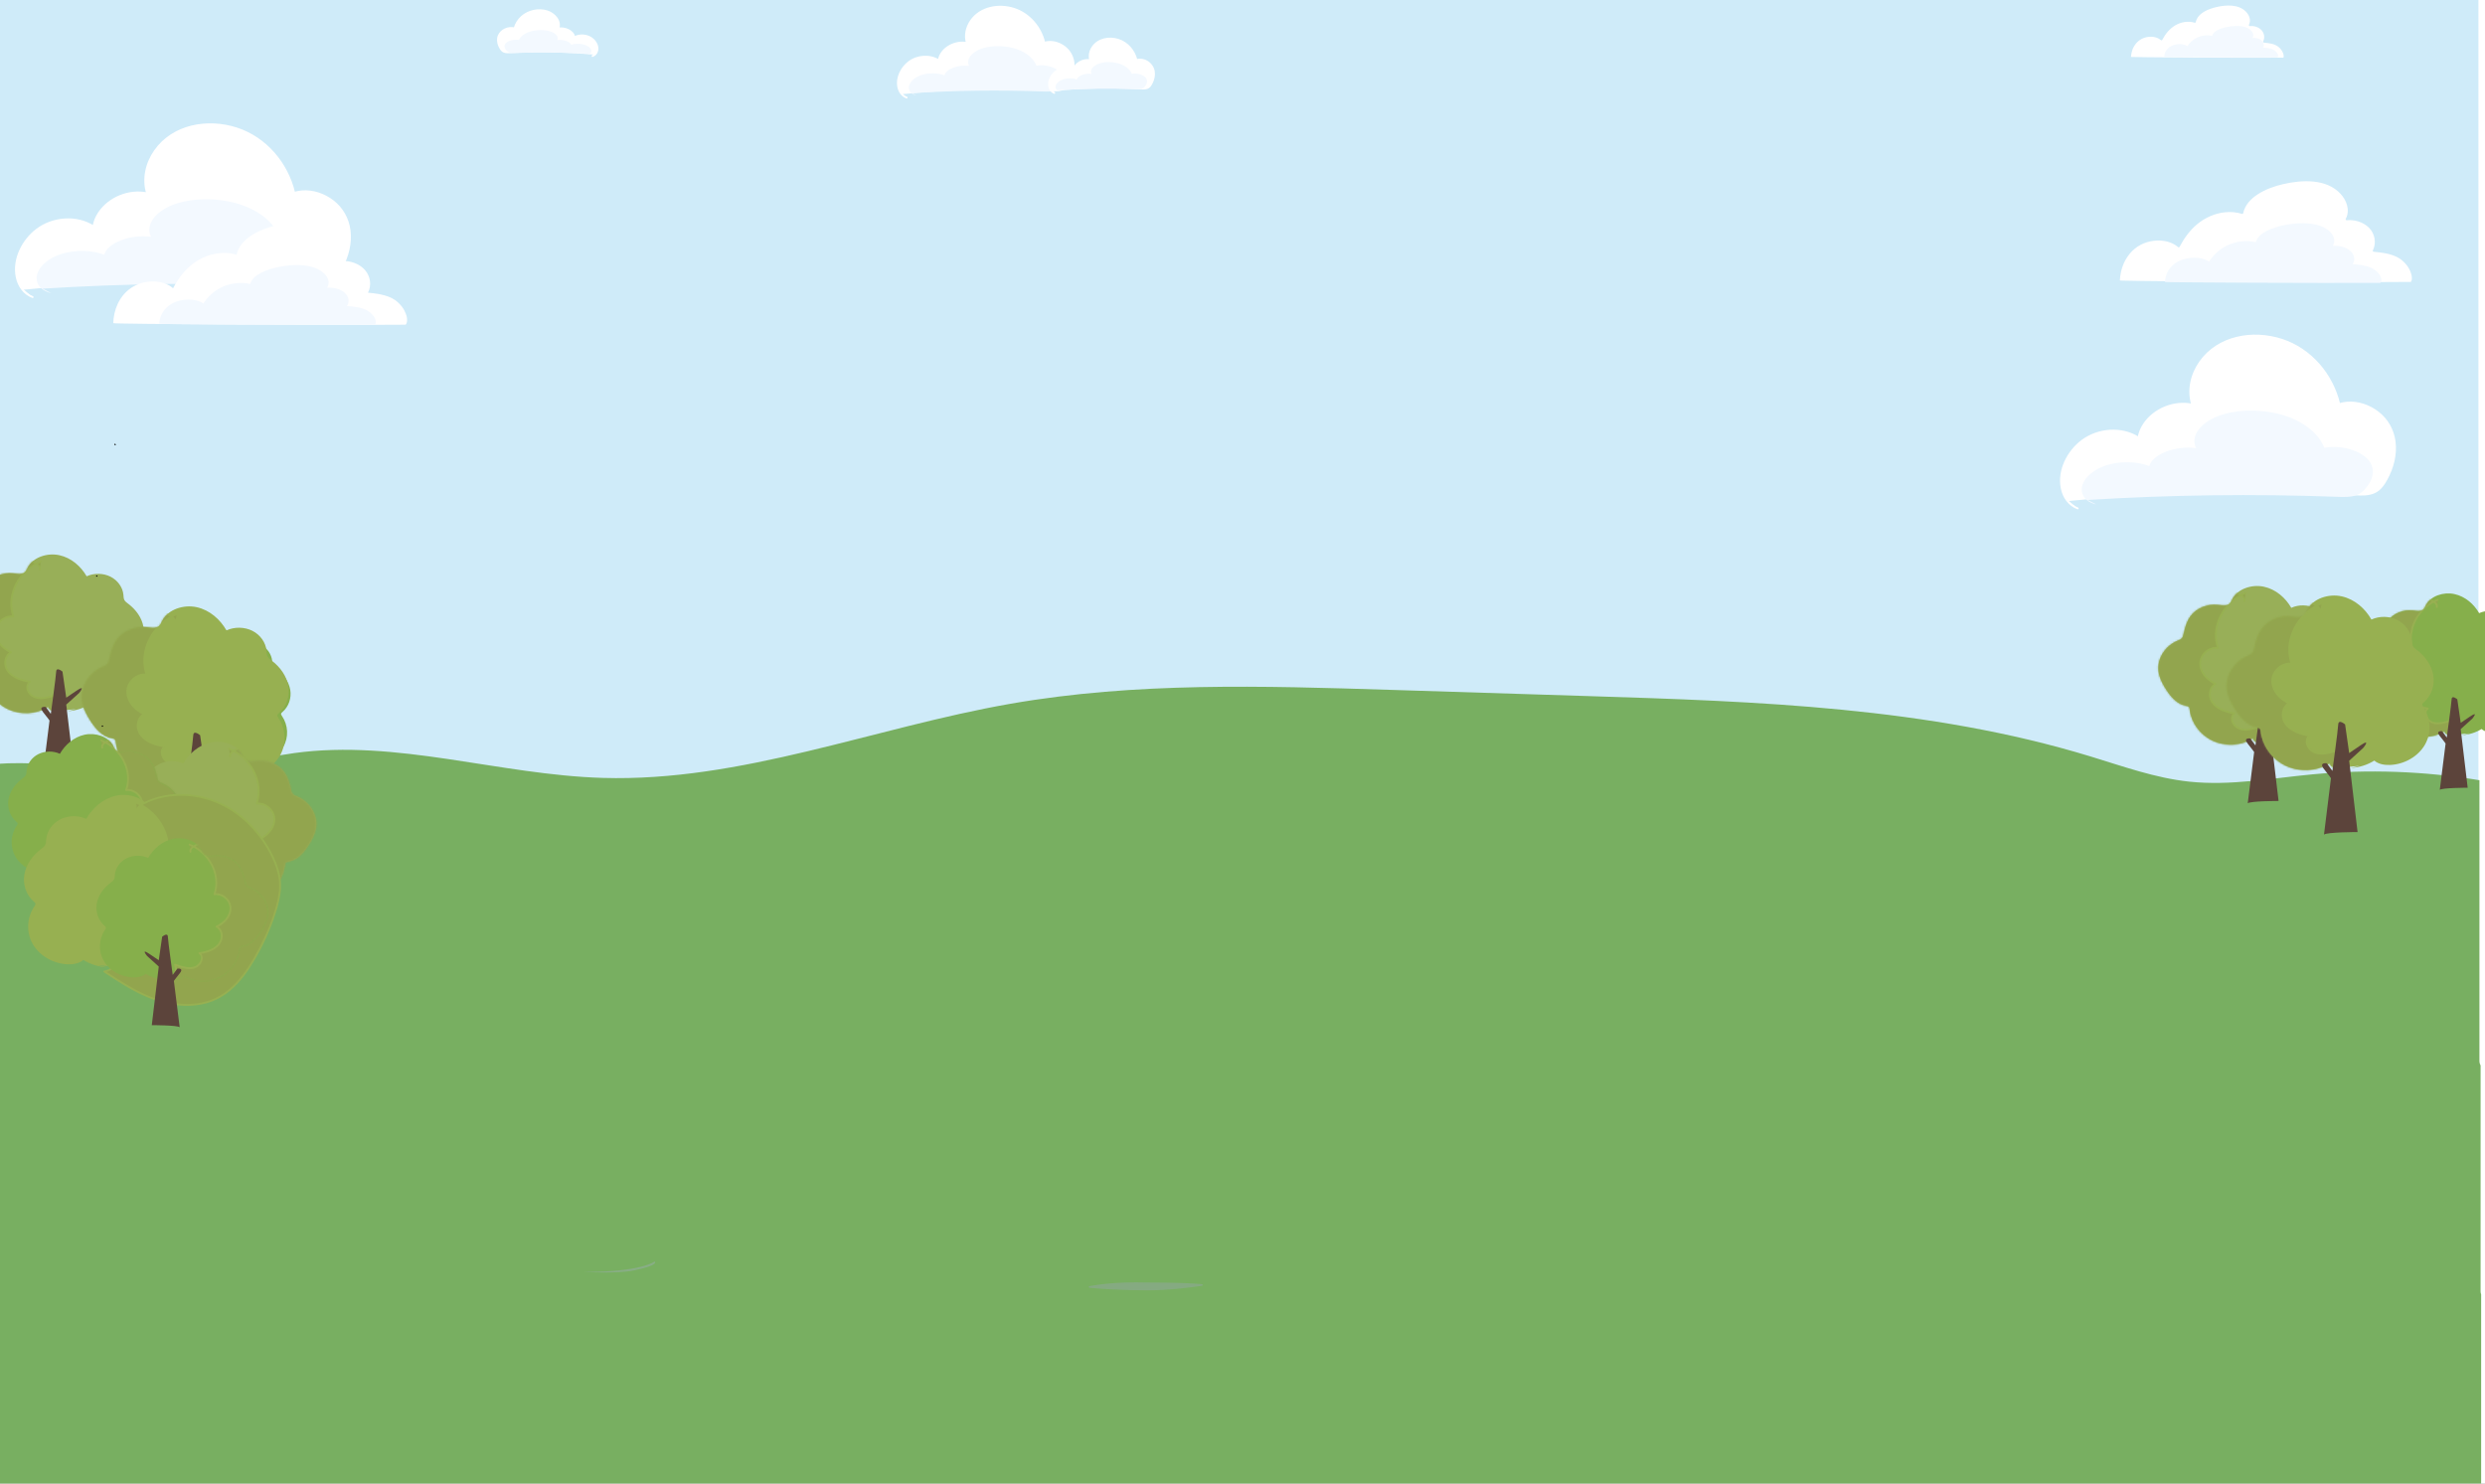 <svg width="1340" height="800" viewBox="0 0 1340 800" fill="none" xmlns="http://www.w3.org/2000/svg">
<rect x="0" y="0" width="1340" height="800" fill="#808080" stroke="none"/>
<g clip-path="url(#clip0_284_9936)">
<rect width="1340" height="800" fill="white"/>
<path d="M1336.46 -4H-3V797.93H1336.46V-4Z" fill="#CFEBF9"/>
<path d="M1337.62 696.2V574.51C1337.23 573.82 1337 573 1337 572.04V420.73C1307.34 415.84 1277.07 414.73 1247.15 417.55C1224.94 419.64 1202.66 423.86 1180.47 421.5C1162.2 419.56 1144.73 413.23 1127.15 407.87C1039.94 381.3 947.66 378.24 856.61 375.37C820.92 374.25 785.23 373.12 749.53 372C681.21 369.85 612.34 367.73 544.98 379.49C471.37 392.34 399.7 421.7 325.03 419.49C269.26 417.84 213.94 398.51 158.66 406.1C139.97 408.66 121.75 414.28 102.98 416.07C68.02 419.41 32.74 409.4 -2.16 411.95V803.5H340.61C341.65 803.5 342.54 803.7 343.29 804.05H691.01C691.86 803.54 692.92 803.23 694.21 803.23H1226.23C1227.43 803.1 1228.63 802.95 1229.84 802.85C1241.9 801.8 1254 802.35 1266.09 803.23H1337.92V698.04C1337.72 697.5 1337.61 696.9 1337.61 696.23L1337.62 696.2Z" fill="#78AF61"/>
<path d="M1225.4 400.52C1229.53 400.27 1233.57 399.01 1236.98 396.89C1238.96 398.64 1241.93 399.13 1244.7 399.03C1251.85 398.77 1258.69 394.85 1262.01 389.13C1265.33 383.41 1265.01 376.13 1261.23 370.64C1260.91 370.18 1260.56 369.65 1260.75 369.13C1260.86 368.83 1261.14 368.61 1261.39 368.39C1265.35 365.06 1267 359.82 1266.16 355C1265.32 350.18 1262.2 345.81 1258.06 342.67C1257.23 342.04 1256.33 341.42 1255.87 340.53C1255.43 339.68 1255.46 338.71 1255.37 337.77C1255.01 333.75 1252.32 329.96 1248.42 327.99C1244.52 326.02 1239.52 325.94 1235.54 327.77C1232.47 322.43 1227.29 317.8 1220.8 316.39C1214.31 314.98 1206.63 317.5 1203.81 322.95C1203.29 323.95 1202.9 325.07 1201.95 325.77C1200.34 326.95 1197.99 326.4 1195.93 326.17C1190.37 325.53 1184.51 327.89 1181.34 332.05C1179.14 334.93 1178.24 338.44 1177.46 341.87C1177.26 342.74 1177.05 343.65 1176.39 344.3C1175.82 344.87 1174.99 345.16 1174.21 345.48C1167.43 348.3 1163.08 355.27 1163.92 361.96C1164.38 365.6 1166.2 368.99 1168.26 372.16C1170.7 375.91 1173.99 379.74 1178.72 380.61C1179.3 380.72 1179.95 380.8 1180.32 381.21C1180.62 381.54 1180.67 381.99 1180.71 382.41C1181.49 389.38 1186.06 396.02 1192.9 399.33C1199.75 402.64 1208.72 402.28 1214.92 398.06C1214.84 399.02 1215.73 399.87 1216.74 400.19C1217.75 400.51 1218.86 400.42 1219.92 400.32C1223.16 400.03 1226.39 399.74 1229.63 399.45" fill="#98AF58"/>
<mask id="mask0_284_9936" style="mask-type:luminance" maskUnits="userSpaceOnUse" x="1163" y="316" width="104" height="86">
<path d="M1225.4 400.52C1229.53 400.27 1233.57 399.01 1236.98 396.89C1238.96 398.64 1241.93 399.13 1244.7 399.03C1251.85 398.77 1258.69 394.85 1262.01 389.13C1265.33 383.41 1265.01 376.13 1261.23 370.64C1260.91 370.18 1260.56 369.65 1260.75 369.13C1260.86 368.83 1261.14 368.61 1261.39 368.39C1265.35 365.06 1267 359.82 1266.16 355C1265.32 350.18 1262.2 345.81 1258.06 342.67C1257.23 342.04 1256.33 341.42 1255.87 340.53C1255.43 339.68 1255.46 338.71 1255.37 337.77C1255.01 333.75 1252.32 329.96 1248.42 327.99C1244.52 326.02 1239.52 325.94 1235.54 327.77C1232.47 322.43 1227.29 317.8 1220.8 316.39C1214.31 314.98 1206.63 317.5 1203.81 322.95C1203.29 323.95 1202.9 325.07 1201.95 325.77C1200.34 326.95 1197.99 326.4 1195.93 326.17C1190.37 325.53 1184.51 327.89 1181.34 332.05C1179.14 334.93 1178.24 338.44 1177.46 341.87C1177.26 342.74 1177.05 343.65 1176.39 344.3C1175.82 344.87 1174.99 345.16 1174.21 345.48C1167.43 348.3 1163.08 355.27 1163.92 361.96C1164.38 365.6 1166.2 368.99 1168.26 372.16C1170.7 375.91 1173.99 379.74 1178.72 380.61C1179.3 380.72 1179.95 380.8 1180.32 381.21C1180.62 381.54 1180.67 381.99 1180.71 382.41C1181.49 389.38 1186.06 396.02 1192.9 399.33C1199.75 402.64 1208.72 402.28 1214.92 398.06C1214.84 399.02 1215.73 399.87 1216.74 400.19C1217.75 400.51 1218.86 400.42 1219.92 400.32C1223.16 400.03 1226.39 399.74 1229.63 399.45" fill="white"/>
</mask>
<g mask="url(#mask0_284_9936)">
<path d="M1210.83 319.85C1198.81 324.63 1192.04 338.12 1196 349.41C1190.93 348.78 1186.31 353.36 1186.38 357.97C1186.45 362.58 1190.18 366.66 1194.73 368.77C1190.94 370.84 1190.76 376.13 1193.41 379.32C1196.06 382.51 1200.58 383.96 1204.94 384.63C1201.84 386.9 1204.13 391.91 1207.91 393.06C1211.69 394.21 1215.78 392.83 1219.48 391.48C1217.55 396.04 1221.21 401.78 1226.55 402.58C1218.52 407.84 1210.37 413.16 1201.08 416.3C1191.79 419.44 1181.06 420.19 1172.12 416.3C1163.69 412.64 1157.91 405.4 1153.37 398.03C1148.61 390.29 1144.81 382.08 1142.07 373.58C1140.5 368.71 1139.27 363.67 1139.64 358.62C1139.98 354.03 1141.63 349.6 1143.76 345.42C1149.23 334.66 1158.2 325.08 1170 319.9C1181.8 314.72 1196.53 314.44 1207.75 320.57C1209.19 321.36 1210.76 322.67 1210.28 324.13" fill="#92A54E"/>
<path d="M1210.7 319.36C1201.63 323.01 1194.83 331.83 1194.39 341.71C1194.27 344.36 1194.65 347.03 1195.52 349.54L1196 348.91C1192.09 348.47 1188.26 350.94 1186.66 354.46C1185.06 357.98 1186.27 362.05 1188.76 364.95C1190.32 366.77 1192.32 368.19 1194.48 369.21V368.35C1191.7 369.92 1190.66 373.18 1191.34 376.2C1192.13 379.71 1195.15 382.04 1198.32 383.38C1200.4 384.26 1202.6 384.78 1204.82 385.13L1204.7 384.22C1202.53 385.87 1202.65 388.72 1204.11 390.82C1206.09 393.68 1209.55 394.31 1212.83 393.88C1215.17 393.57 1217.41 392.79 1219.62 391.99L1219 391.37C1216.88 396.56 1221.24 402.26 1226.42 403.08L1226.3 402.17C1220.02 406.29 1213.69 410.41 1206.83 413.51C1200.03 416.58 1192.67 418.55 1185.17 418.46C1177.67 418.37 1171.13 416.21 1165.49 411.74C1160.2 407.55 1156.25 401.96 1152.84 396.21C1148.88 389.53 1145.59 382.46 1143.09 375.1C1141.8 371.29 1140.62 367.38 1140.22 363.37C1139.82 359.36 1140.33 355.56 1141.58 351.8C1143.73 345.38 1147.44 339.34 1151.83 334.21C1156.22 329.08 1161.32 324.91 1167.18 321.83C1173.04 318.75 1180.06 316.82 1186.93 316.55C1193.8 316.28 1200.77 317.52 1206.87 320.7C1208.02 321.3 1210.23 322.41 1209.79 324.03C1209.62 324.65 1210.59 324.92 1210.75 324.3C1211.17 322.74 1210 321.51 1208.82 320.68C1207.41 319.7 1205.75 319.01 1204.16 318.37C1200.9 317.06 1197.46 316.24 1193.97 315.82C1186.92 314.98 1179.64 315.85 1172.96 318.21C1166.46 320.51 1160.51 324.26 1155.47 328.95C1150.57 333.51 1146.51 338.98 1143.45 344.93C1141.65 348.43 1140.14 352.14 1139.46 356.04C1138.78 359.94 1139.09 364.04 1139.97 367.96C1140.85 371.88 1142.21 375.86 1143.69 379.67C1145.17 383.48 1146.77 387.06 1148.6 390.61C1151.9 397.04 1155.72 403.44 1160.72 408.71C1165.62 413.87 1171.76 417.56 1178.81 418.85C1186.23 420.2 1193.99 419.22 1201.1 416.83C1208.56 414.32 1215.41 410.36 1222.01 406.13C1223.61 405.11 1225.2 404.06 1226.79 403.02C1227.11 402.81 1227.13 402.18 1226.67 402.11C1221.99 401.36 1218.02 396.35 1219.95 391.63C1220.09 391.28 1219.67 390.89 1219.33 391.01C1217.24 391.78 1215.11 392.53 1212.9 392.85C1210.9 393.14 1208.59 393.11 1206.81 392.04C1204.62 390.73 1202.6 387.04 1205.18 385.07C1205.47 384.85 1205.54 384.23 1205.06 384.16C1201.64 383.62 1198.02 382.69 1195.27 380.47C1193 378.64 1191.6 375.82 1192.27 372.87C1192.62 371.3 1193.57 370 1194.97 369.21C1195.28 369.04 1195.31 368.51 1194.97 368.35C1191.67 366.8 1188.52 364.16 1187.33 360.6C1186.79 358.98 1186.7 357.27 1187.25 355.64C1187.8 354.01 1188.92 352.52 1190.32 351.49C1191.96 350.27 1193.95 349.68 1195.99 349.91C1196.3 349.95 1196.57 349.56 1196.47 349.28C1193.41 340.42 1197.05 330.57 1203.97 324.59C1206.04 322.8 1208.42 321.35 1210.96 320.33C1211.55 320.09 1211.29 319.13 1210.69 319.37L1210.7 319.36Z" fill="#97B051"/>
</g>
<path d="M1212.07 433.17C1213.46 431.92 1228.69 431.92 1228.69 431.92L1224.53 396.96L1231.46 390.72C1231.46 390.72 1235.62 385.73 1230.07 389.47L1224.53 393.22L1222.51 379.18C1222.51 379.18 1219.24 376.38 1219.11 379.18C1218.99 381.98 1216.22 401.96 1216.22 401.96L1213.45 398.21C1213.45 398.21 1209.29 397.63 1212.06 401.04C1214.83 404.45 1215.52 405.55 1215.52 405.55L1212.06 433.17H1212.07Z" fill="#5C443B"/>
<path d="M1327.68 396.401C1331.41 396.181 1335.07 395.031 1338.15 393.121C1339.94 394.701 1342.63 395.151 1345.13 395.061C1351.6 394.831 1357.78 391.281 1360.78 386.111C1363.78 380.941 1363.49 374.351 1360.08 369.391C1359.79 368.971 1359.47 368.491 1359.64 368.031C1359.74 367.761 1359.99 367.561 1360.22 367.361C1363.8 364.351 1365.29 359.611 1364.54 355.251C1363.78 350.891 1360.96 346.941 1357.21 344.101C1356.46 343.531 1355.64 342.971 1355.23 342.171C1354.83 341.401 1354.86 340.521 1354.78 339.681C1354.46 336.051 1352.02 332.621 1348.49 330.841C1344.96 329.061 1340.45 328.981 1336.84 330.641C1334.06 325.811 1329.38 321.631 1323.51 320.351C1317.65 319.071 1310.7 321.351 1308.15 326.281C1307.68 327.191 1307.33 328.201 1306.47 328.831C1305.02 329.901 1302.89 329.401 1301.03 329.191C1296 328.611 1290.71 330.741 1287.84 334.501C1285.85 337.111 1285.04 340.281 1284.33 343.371C1284.15 344.151 1283.96 344.981 1283.36 345.571C1282.84 346.081 1282.09 346.351 1281.39 346.641C1275.26 349.191 1271.33 355.491 1272.09 361.541C1272.5 364.831 1274.15 367.901 1276.01 370.761C1278.22 374.151 1281.19 377.611 1285.47 378.401C1285.99 378.501 1286.58 378.571 1286.92 378.951C1287.19 379.251 1287.23 379.651 1287.27 380.041C1287.97 386.341 1292.1 392.351 1298.29 395.341C1304.48 398.331 1312.59 398.011 1318.2 394.201C1318.13 395.071 1318.94 395.841 1319.85 396.131C1320.76 396.421 1321.76 396.341 1322.73 396.251C1325.66 395.991 1328.58 395.731 1331.51 395.471" fill="#86AF4B"/>
<mask id="mask1_284_9936" style="mask-type:luminance" maskUnits="userSpaceOnUse" x="1272" y="320" width="93" height="78">
<path d="M1327.68 396.401C1331.41 396.181 1335.07 395.031 1338.15 393.121C1339.94 394.701 1342.63 395.151 1345.13 395.061C1351.6 394.831 1357.78 391.281 1360.78 386.111C1363.78 380.941 1363.49 374.351 1360.08 369.391C1359.79 368.971 1359.47 368.491 1359.64 368.031C1359.74 367.761 1359.99 367.561 1360.22 367.361C1363.8 364.351 1365.29 359.611 1364.54 355.251C1363.78 350.891 1360.96 346.941 1357.21 344.101C1356.46 343.531 1355.64 342.971 1355.23 342.171C1354.83 341.401 1354.86 340.521 1354.78 339.681C1354.46 336.051 1352.02 332.621 1348.49 330.841C1344.96 329.061 1340.45 328.981 1336.84 330.641C1334.06 325.811 1329.38 321.631 1323.51 320.351C1317.65 319.071 1310.7 321.351 1308.15 326.281C1307.68 327.191 1307.33 328.201 1306.47 328.831C1305.02 329.901 1302.89 329.401 1301.03 329.191C1296 328.611 1290.71 330.741 1287.84 334.501C1285.85 337.111 1285.04 340.281 1284.33 343.371C1284.15 344.151 1283.96 344.981 1283.36 345.571C1282.84 346.081 1282.09 346.351 1281.39 346.641C1275.26 349.191 1271.33 355.491 1272.09 361.541C1272.5 364.831 1274.15 367.901 1276.01 370.761C1278.22 374.151 1281.19 377.611 1285.47 378.401C1285.99 378.501 1286.58 378.571 1286.92 378.951C1287.19 379.251 1287.23 379.651 1287.27 380.041C1287.97 386.341 1292.1 392.351 1298.29 395.341C1304.48 398.331 1312.59 398.011 1318.2 394.201C1318.13 395.071 1318.94 395.841 1319.85 396.131C1320.76 396.421 1321.76 396.341 1322.73 396.251C1325.66 395.991 1328.58 395.731 1331.51 395.471" fill="white"/>
</mask>
<g mask="url(#mask1_284_9936)">
<path d="M1314.51 323.451C1303.64 327.771 1297.52 339.971 1301.1 350.181C1296.52 349.611 1292.34 353.751 1292.4 357.921C1292.46 362.091 1295.84 365.781 1299.95 367.691C1296.53 369.561 1296.36 374.341 1298.76 377.231C1301.16 380.121 1305.24 381.421 1309.19 382.041C1306.39 384.091 1308.45 388.621 1311.87 389.661C1315.29 390.701 1318.99 389.461 1322.33 388.231C1320.58 392.351 1323.89 397.551 1328.72 398.271C1321.46 403.021 1314.09 407.831 1305.69 410.681C1297.29 413.521 1287.59 414.201 1279.51 410.681C1271.89 407.371 1266.66 400.831 1262.55 394.161C1258.24 387.161 1254.81 379.731 1252.33 372.051C1250.91 367.651 1249.8 363.091 1250.14 358.521C1250.45 354.371 1251.94 350.361 1253.86 346.581C1258.8 336.851 1266.92 328.191 1277.59 323.511C1288.26 318.831 1301.58 318.571 1311.72 324.121C1313.03 324.831 1314.44 326.021 1314.01 327.341" fill="#92A54E"/>
<path d="M1314.38 322.971C1306.18 326.271 1300.03 334.221 1299.6 343.151C1299.48 345.581 1299.82 348.021 1300.62 350.311L1301.1 349.681C1297.54 349.281 1294.06 351.521 1292.61 354.741C1291.16 357.961 1292.27 361.661 1294.55 364.291C1295.96 365.931 1297.76 367.211 1299.71 368.121V367.261C1297.17 368.691 1296.22 371.671 1296.85 374.431C1297.58 377.611 1300.31 379.721 1303.18 380.931C1305.06 381.721 1307.05 382.201 1309.06 382.521L1308.94 381.611C1306.26 383.661 1307.48 387.351 1309.81 389.141C1313.43 391.931 1318.68 390.111 1322.47 388.721L1321.85 388.101C1319.92 392.821 1323.89 398.001 1328.59 398.751L1328.47 397.841C1317.24 405.201 1305.22 412.751 1291.29 412.561C1284.81 412.481 1278.57 410.511 1273.48 406.441C1268.72 402.641 1265.17 397.601 1262.09 392.411C1258.51 386.371 1255.54 379.971 1253.29 373.321C1252.13 369.891 1251.08 366.371 1250.72 362.761C1250.36 359.151 1250.84 355.631 1252 352.211C1253.96 346.421 1257.33 340.961 1261.31 336.331C1265.19 331.821 1269.87 327.991 1275.15 325.231C1285.97 319.571 1299.93 318.511 1310.95 324.261C1311.96 324.791 1313.92 325.771 1313.54 327.201C1313.37 327.821 1314.34 328.091 1314.5 327.471C1314.88 326.061 1313.86 324.951 1312.79 324.191C1311.54 323.301 1310.03 322.671 1308.61 322.101C1305.64 320.891 1302.51 320.141 1299.33 319.761C1292.94 319.001 1286.34 319.781 1280.27 321.921C1268.63 326.031 1259.22 335.131 1253.6 346.001C1251.97 349.161 1250.59 352.511 1249.96 356.031C1249.33 359.551 1249.59 363.311 1250.38 366.881C1251.17 370.451 1252.42 374.091 1253.76 377.571C1255.1 381.051 1256.51 384.161 1258.14 387.341C1261.12 393.161 1264.57 398.961 1269.08 403.741C1273.59 408.521 1279.08 411.821 1285.48 413.001C1292.25 414.251 1299.34 413.341 1305.82 411.151C1312.3 408.961 1318.72 405.301 1324.67 401.491C1326.11 400.571 1327.54 399.631 1328.97 398.701C1329.29 398.491 1329.31 397.861 1328.85 397.791C1324.64 397.111 1321.07 392.621 1322.81 388.371C1322.95 388.021 1322.53 387.631 1322.19 387.751C1320.31 388.441 1318.41 389.111 1316.42 389.411C1314.61 389.681 1312.53 389.661 1310.92 388.701C1308.97 387.541 1307.13 384.241 1309.43 382.471C1309.72 382.251 1309.79 381.631 1309.31 381.561C1305.59 380.971 1301.15 379.811 1298.85 376.541C1296.99 373.901 1297.19 369.821 1300.2 368.121C1300.51 367.951 1300.54 367.421 1300.2 367.261C1297.25 365.871 1294.43 363.531 1293.34 360.361C1292.25 357.191 1293.39 354.031 1296 352.091C1297.48 351.001 1299.26 350.471 1301.09 350.681C1301.4 350.721 1301.67 350.331 1301.57 350.051C1298.81 342.051 1302.1 333.171 1308.34 327.771C1310.21 326.161 1312.35 324.851 1314.63 323.931C1315.22 323.691 1314.96 322.731 1314.36 322.971H1314.38Z" fill="#97B051"/>
</g>
<path d="M1315.63 425.921C1316.88 424.791 1330.66 424.791 1330.66 424.791L1326.9 393.181L1333.16 387.531C1333.16 387.531 1336.92 383.011 1331.91 386.401L1326.9 389.791L1325.07 377.101C1325.07 377.101 1322.11 374.571 1322 377.101C1321.89 379.631 1319.38 397.701 1319.38 397.701L1316.87 394.311C1316.87 394.311 1313.11 393.791 1315.62 396.871C1318.13 399.951 1318.75 400.951 1318.75 400.951L1315.62 425.931L1315.63 425.921Z" fill="#5C443B"/>
<path d="M1267.71 414.13C1272.21 413.86 1276.61 412.47 1280.32 410.14C1282.48 412.06 1285.71 412.61 1288.73 412.5C1296.52 412.22 1303.97 407.9 1307.59 401.61C1311.2 395.32 1310.85 387.3 1306.74 381.27C1306.39 380.76 1306.01 380.18 1306.22 379.61C1306.34 379.28 1306.64 379.04 1306.92 378.8C1311.24 375.14 1313.03 369.37 1312.12 364.06C1311.21 358.75 1307.81 353.95 1303.29 350.49C1302.39 349.8 1301.4 349.11 1300.9 348.14C1300.42 347.21 1300.45 346.13 1300.36 345.1C1299.97 340.68 1297.04 336.51 1292.78 334.34C1288.53 332.18 1283.09 332.08 1278.75 334.09C1275.41 328.21 1269.76 323.12 1262.69 321.57C1255.62 320.02 1247.25 322.79 1244.18 328.79C1243.62 329.89 1243.19 331.13 1242.16 331.9C1240.41 333.2 1237.85 332.6 1235.61 332.34C1229.56 331.63 1223.18 334.23 1219.72 338.81C1217.33 341.98 1216.34 345.84 1215.5 349.61C1215.29 350.56 1215.05 351.57 1214.33 352.29C1213.7 352.92 1212.8 353.24 1211.96 353.59C1204.57 356.7 1199.84 364.36 1200.75 371.72C1201.25 375.73 1203.23 379.46 1205.47 382.94C1208.13 387.07 1211.71 391.28 1216.86 392.23C1217.49 392.35 1218.2 392.44 1218.61 392.89C1218.94 393.25 1218.99 393.75 1219.04 394.21C1219.89 401.88 1224.86 409.19 1232.32 412.83C1239.78 416.47 1249.55 416.08 1256.31 411.44C1256.23 412.5 1257.2 413.44 1258.3 413.79C1259.4 414.14 1260.6 414.04 1261.77 413.94C1265.29 413.62 1268.82 413.3 1272.34 412.99" fill="#97B051"/>
<mask id="mask2_284_9936" style="mask-type:luminance" maskUnits="userSpaceOnUse" x="1200" y="321" width="113" height="95">
<path d="M1267.71 414.13C1272.21 413.86 1276.61 412.47 1280.32 410.14C1282.48 412.06 1285.71 412.61 1288.73 412.5C1296.52 412.22 1303.97 407.9 1307.59 401.61C1311.2 395.32 1310.85 387.3 1306.74 381.27C1306.39 380.76 1306.01 380.18 1306.22 379.61C1306.34 379.28 1306.64 379.04 1306.92 378.8C1311.24 375.14 1313.03 369.37 1312.12 364.06C1311.21 358.75 1307.81 353.95 1303.29 350.49C1302.39 349.8 1301.4 349.11 1300.9 348.14C1300.42 347.21 1300.45 346.13 1300.36 345.1C1299.97 340.68 1297.04 336.51 1292.78 334.34C1288.53 332.18 1283.09 332.08 1278.75 334.09C1275.41 328.21 1269.76 323.12 1262.69 321.57C1255.62 320.02 1247.25 322.79 1244.18 328.79C1243.62 329.89 1243.19 331.13 1242.16 331.9C1240.41 333.2 1237.85 332.6 1235.61 332.34C1229.56 331.63 1223.18 334.23 1219.72 338.81C1217.33 341.98 1216.34 345.84 1215.5 349.61C1215.29 350.56 1215.05 351.57 1214.33 352.29C1213.7 352.92 1212.8 353.24 1211.96 353.59C1204.57 356.7 1199.84 364.36 1200.75 371.72C1201.25 375.73 1203.23 379.46 1205.47 382.94C1208.13 387.07 1211.71 391.28 1216.86 392.23C1217.49 392.35 1218.2 392.44 1218.61 392.89C1218.94 393.25 1218.99 393.75 1219.04 394.21C1219.89 401.88 1224.86 409.19 1232.32 412.83C1239.78 416.47 1249.55 416.08 1256.31 411.44C1256.23 412.5 1257.2 413.44 1258.3 413.79C1259.4 414.14 1260.6 414.04 1261.77 413.94C1265.29 413.62 1268.82 413.3 1272.34 412.99" fill="white"/>
</mask>
<g mask="url(#mask2_284_9936)">
<path d="M1251.83 325.37C1238.74 330.63 1231.37 345.47 1235.67 357.9C1230.15 357.2 1225.12 362.25 1225.19 367.32C1225.26 372.39 1229.33 376.88 1234.29 379.21C1230.17 381.48 1229.96 387.31 1232.85 390.82C1235.74 394.33 1240.66 395.92 1245.41 396.67C1242.04 399.16 1244.52 404.68 1248.64 405.94C1252.76 407.2 1257.22 405.69 1261.24 404.2C1259.14 409.22 1263.12 415.54 1268.94 416.41C1260.2 422.19 1251.32 428.05 1241.2 431.51C1231.08 434.97 1219.39 435.79 1209.66 431.51C1200.48 427.48 1194.18 419.52 1189.23 411.41C1184.04 402.9 1179.91 393.86 1176.92 384.51C1175.21 379.16 1173.87 373.61 1174.28 368.05C1174.65 363 1176.45 358.12 1178.77 353.53C1184.72 341.7 1194.5 331.15 1207.35 325.46C1220.2 319.76 1236.25 319.45 1248.47 326.2C1250.04 327.07 1251.75 328.51 1251.23 330.12" fill="#92A54E"/>
<path d="M1251.7 324.89C1241.8 328.91 1234.47 338.6 1233.97 349.37C1233.83 352.3 1234.24 355.25 1235.19 358.03L1235.67 357.4C1231.4 356.91 1227.23 359.66 1225.52 363.52C1223.81 367.38 1225.16 371.89 1227.91 375.08C1229.59 377.02 1231.73 378.55 1234.04 379.65V378.79C1231.01 380.51 1229.9 384.09 1230.64 387.38C1231.51 391.23 1234.8 393.79 1238.27 395.26C1240.51 396.21 1242.88 396.78 1245.28 397.16L1245.16 396.25C1242.78 398.07 1242.97 401.22 1244.59 403.51C1246.76 406.59 1250.5 407.25 1254.04 406.77C1256.57 406.43 1259 405.58 1261.38 404.69L1260.76 404.07C1258.47 409.71 1263.15 415.99 1268.81 416.9L1268.69 415.99C1261.81 420.54 1254.88 425.11 1247.35 428.53C1239.95 431.89 1231.94 434.04 1223.77 433.92C1219.79 433.86 1215.82 433.25 1212.06 431.93C1208.52 430.69 1205.23 428.79 1202.31 426.44C1196.57 421.81 1192.29 415.68 1188.59 409.37C1184.29 402.04 1180.72 394.28 1178.01 386.22C1176.59 382.02 1175.31 377.71 1174.87 373.28C1174.43 368.85 1174.97 364.75 1176.31 360.64C1178.63 353.56 1182.68 346.86 1187.48 341.18C1192.28 335.5 1197.79 330.94 1204.18 327.54C1210.57 324.14 1218.32 321.97 1225.88 321.68C1233.44 321.39 1241.02 322.8 1247.68 326.33C1248.93 327 1251.22 328.22 1250.74 329.97C1250.57 330.59 1251.53 330.86 1251.7 330.24C1252.17 328.52 1250.83 327.15 1249.52 326.25C1248 325.21 1246.22 324.45 1244.52 323.76C1240.98 322.32 1237.23 321.42 1233.44 320.97C1225.71 320.05 1217.72 321.03 1210.4 323.67C1203.08 326.31 1196.82 330.4 1191.36 335.59C1186.05 340.63 1181.67 346.64 1178.37 353.17C1176.42 357.04 1174.79 361.13 1174.09 365.43C1173.39 369.73 1173.77 374.27 1174.76 378.59C1175.75 382.91 1177.22 387.24 1178.83 391.42C1180.44 395.6 1182.16 399.42 1184.12 403.28C1187.7 410.29 1191.82 417.28 1197.23 423.05C1199.79 425.79 1202.69 428.23 1205.92 430.15C1209.34 432.18 1213.12 433.55 1217.03 434.26C1225.09 435.73 1233.52 434.64 1241.23 432.02C1249.35 429.26 1256.79 424.91 1263.96 420.28C1265.71 419.15 1267.45 418 1269.19 416.84C1269.51 416.63 1269.53 416 1269.07 415.93C1263.91 415.1 1259.62 409.51 1261.72 404.33C1261.86 403.99 1261.44 403.59 1261.1 403.71C1257.57 405.01 1253.67 406.45 1249.85 405.72C1247.22 405.22 1244.85 403.29 1244.38 400.54C1244.15 399.22 1244.57 397.91 1245.65 397.09C1245.94 396.86 1246.01 396.25 1245.53 396.18C1241.79 395.58 1237.83 394.55 1234.84 392.1C1232.34 390.05 1230.81 386.89 1231.58 383.63C1231.98 381.93 1233 380.5 1234.53 379.64C1234.84 379.47 1234.87 378.94 1234.53 378.78C1230.92 377.07 1227.52 374.17 1226.2 370.29C1225.6 368.5 1225.48 366.6 1226.08 364.79C1226.68 362.98 1227.91 361.31 1229.45 360.15C1231.24 358.81 1233.42 358.15 1235.65 358.41C1235.97 358.45 1236.23 358.06 1236.13 357.78C1232.79 348.03 1236.75 337.16 1244.33 330.55C1246.58 328.59 1249.17 327 1251.94 325.87C1252.53 325.63 1252.27 324.66 1251.67 324.91L1251.7 324.89Z" fill="#97B051"/>
</g>
<path d="M1253.18 450.06C1254.69 448.69 1271.29 448.69 1271.29 448.69L1266.76 410.22L1274.31 403.35C1274.31 403.35 1278.84 397.85 1272.8 401.98L1266.76 406.1L1264.56 390.65C1264.56 390.65 1261 387.57 1260.86 390.65C1260.72 393.73 1257.71 415.71 1257.71 415.71L1254.69 411.59C1254.69 411.59 1250.16 410.95 1253.18 414.71C1256.2 418.46 1256.94 419.67 1256.94 419.67L1253.18 450.06Z" fill="#5C443B"/>
<path d="M36.584 383.515C40.714 383.265 44.754 382.005 48.163 379.885C50.144 381.635 53.114 382.125 55.883 382.025C63.033 381.765 69.874 377.845 73.194 372.125C76.513 366.405 76.194 359.125 72.413 353.635C72.094 353.175 71.743 352.645 71.933 352.125C72.043 351.825 72.323 351.605 72.573 351.385C76.534 348.055 78.183 342.815 77.344 337.995C76.504 333.175 73.383 328.805 69.243 325.665C68.413 325.035 67.513 324.415 67.053 323.525C66.614 322.675 66.644 321.705 66.553 320.765C66.194 316.745 63.504 312.955 59.603 310.985C55.703 309.015 50.703 308.935 46.724 310.765C43.654 305.425 38.474 300.795 31.983 299.385C25.494 297.975 17.814 300.495 14.993 305.945C14.473 306.945 14.084 308.065 13.133 308.765C11.524 309.945 9.173 309.395 7.113 309.165C1.553 308.525 -4.307 310.885 -7.477 315.045C-9.677 317.925 -10.576 321.435 -11.357 324.865C-11.556 325.735 -11.767 326.645 -12.427 327.295C-12.996 327.865 -13.826 328.155 -14.607 328.475C-21.387 331.295 -25.736 338.265 -24.896 344.955C-24.436 348.595 -22.616 351.985 -20.556 355.155C-18.116 358.905 -14.826 362.735 -10.097 363.605C-9.517 363.715 -8.867 363.795 -8.497 364.205C-8.197 364.535 -8.147 364.985 -8.107 365.405C-7.327 372.375 -2.757 379.015 4.083 382.325C10.934 385.635 19.904 385.275 26.104 381.055C26.023 382.015 26.913 382.865 27.924 383.185C28.933 383.505 30.044 383.415 31.104 383.315C34.343 383.025 37.574 382.735 40.813 382.445" fill="#98AF58"/>
<mask id="mask3_284_9936" style="mask-type:luminance" maskUnits="userSpaceOnUse" x="-25" y="299" width="103" height="86">
<path d="M36.584 383.515C40.714 383.265 44.754 382.005 48.163 379.885C50.144 381.635 53.114 382.125 55.883 382.025C63.033 381.765 69.874 377.845 73.194 372.125C76.513 366.405 76.194 359.125 72.413 353.635C72.094 353.175 71.743 352.645 71.933 352.125C72.043 351.825 72.323 351.605 72.573 351.385C76.534 348.055 78.183 342.815 77.344 337.995C76.504 333.175 73.383 328.805 69.243 325.665C68.413 325.035 67.513 324.415 67.053 323.525C66.614 322.675 66.644 321.705 66.553 320.765C66.194 316.745 63.504 312.955 59.603 310.985C55.703 309.015 50.703 308.935 46.724 310.765C43.654 305.425 38.474 300.795 31.983 299.385C25.494 297.975 17.814 300.495 14.993 305.945C14.473 306.945 14.084 308.065 13.133 308.765C11.524 309.945 9.173 309.395 7.113 309.165C1.553 308.525 -4.307 310.885 -7.477 315.045C-9.677 317.925 -10.576 321.435 -11.357 324.865C-11.556 325.735 -11.767 326.645 -12.427 327.295C-12.996 327.865 -13.826 328.155 -14.607 328.475C-21.387 331.295 -25.736 338.265 -24.896 344.955C-24.436 348.595 -22.616 351.985 -20.556 355.155C-18.116 358.905 -14.826 362.735 -10.097 363.605C-9.517 363.715 -8.867 363.795 -8.497 364.205C-8.197 364.535 -8.147 364.985 -8.107 365.405C-7.327 372.375 -2.757 379.015 4.083 382.325C10.934 385.635 19.904 385.275 26.104 381.055C26.023 382.015 26.913 382.865 27.924 383.185C28.933 383.505 30.044 383.415 31.104 383.315C34.343 383.025 37.574 382.735 40.813 382.445" fill="white"/>
</mask>
<g mask="url(#mask3_284_9936)">
<path d="M22.014 302.845C9.993 307.625 3.223 321.115 7.183 332.405C2.113 331.775 -2.507 336.355 -2.437 340.965C-2.367 345.575 1.363 349.655 5.913 351.765C2.123 353.835 1.943 359.125 4.593 362.315C7.243 365.505 11.764 366.955 16.123 367.625C13.024 369.895 15.313 374.905 19.093 376.055C22.873 377.205 26.963 375.825 30.663 374.475C28.733 379.035 32.394 384.775 37.733 385.575C29.703 390.835 21.553 396.155 12.264 399.295C2.973 402.435 -7.757 403.185 -16.697 399.295C-25.127 395.635 -30.907 388.395 -35.447 381.025C-40.206 373.285 -44.007 365.075 -46.746 356.575C-48.316 351.705 -49.547 346.665 -49.176 341.615C-48.837 337.025 -47.187 332.595 -45.056 328.415C-39.587 317.655 -30.616 308.075 -18.817 302.895C-7.017 297.715 7.713 297.435 18.933 303.565C20.373 304.355 21.944 305.665 21.463 307.125" fill="#92A54E"/>
<path d="M21.884 302.355C12.813 306.005 6.013 314.825 5.573 324.705C5.453 327.355 5.833 330.025 6.703 332.535L7.183 331.905C3.273 331.465 -0.557 333.935 -2.157 337.455C-3.757 340.975 -2.547 345.045 -0.057 347.945C1.503 349.765 3.503 351.185 5.663 352.205V351.345C2.883 352.915 1.843 356.175 2.523 359.195C3.313 362.705 6.333 365.035 9.503 366.375C11.584 367.255 13.784 367.775 16.003 368.125L15.883 367.215C13.713 368.865 13.834 371.715 15.293 373.815C17.273 376.675 20.733 377.305 24.014 376.875C26.354 376.565 28.593 375.785 30.803 374.985L30.183 374.365C28.064 379.555 32.423 385.255 37.603 386.075L37.483 385.165C31.203 389.285 24.873 393.405 18.014 396.505C11.153 399.605 3.853 401.545 -3.647 401.455C-11.146 401.365 -17.686 399.205 -23.326 394.735C-28.616 390.545 -32.566 384.955 -35.977 379.205C-39.937 372.525 -43.227 365.455 -45.727 358.095C-47.017 354.285 -48.197 350.375 -48.596 346.365C-48.996 342.355 -48.486 338.555 -47.236 334.795C-45.087 328.375 -41.377 322.335 -36.986 317.205C-32.596 312.075 -27.497 307.905 -21.637 304.825C-15.546 301.625 -8.757 299.815 -1.887 299.545C4.983 299.275 11.954 300.515 18.053 303.695C19.203 304.295 21.413 305.405 20.974 307.025C20.803 307.645 21.773 307.915 21.933 307.295C22.354 305.735 21.183 304.505 20.003 303.675C18.593 302.695 16.933 302.005 15.344 301.365C12.084 300.055 8.643 299.235 5.153 298.815C-1.897 297.975 -9.177 298.845 -15.857 301.205C-22.357 303.505 -28.306 307.255 -33.346 311.945C-38.386 316.635 -42.306 321.975 -45.367 327.925C-47.166 331.425 -48.676 335.135 -49.356 339.035C-50.036 342.935 -49.727 347.035 -48.846 350.955C-47.967 354.875 -46.606 358.855 -45.127 362.665C-43.647 366.475 -42.047 370.055 -40.217 373.605C-36.916 380.035 -33.096 386.435 -28.096 391.705C-23.096 396.975 -17.056 400.555 -10.007 401.845C-2.587 403.195 5.173 402.215 12.284 399.825C19.744 397.315 26.593 393.355 33.194 389.125C34.794 388.105 36.383 387.055 37.974 386.015C38.294 385.805 38.313 385.175 37.853 385.105C33.173 384.355 29.203 379.345 31.134 374.625C31.273 374.275 30.854 373.885 30.514 374.005C28.424 374.775 26.294 375.525 24.084 375.845C22.084 376.135 19.773 376.105 17.994 375.035C15.803 373.725 13.784 370.035 16.363 368.065C16.654 367.845 16.724 367.225 16.244 367.155C12.823 366.615 9.203 365.685 6.453 363.465C4.183 361.635 2.783 358.815 3.453 355.865C3.803 354.295 4.753 352.995 6.153 352.205C6.463 352.035 6.493 351.505 6.153 351.345C2.853 349.795 -0.297 347.155 -1.487 343.595C-2.027 341.975 -2.117 340.265 -1.567 338.635C-1.017 337.005 0.103 335.515 1.503 334.485C3.143 333.265 5.133 332.675 7.173 332.905C7.483 332.945 7.753 332.555 7.653 332.275C4.593 323.415 8.233 313.565 15.153 307.585C17.224 305.795 19.604 304.345 22.143 303.325C22.733 303.085 22.474 302.125 21.873 302.365L21.884 302.355Z" fill="#97B051"/>
</g>
<path d="M23.253 416.165C24.643 414.915 39.873 414.915 39.873 414.915L35.714 379.955L42.644 373.715C42.644 373.715 46.803 368.725 41.254 372.465L35.714 376.215L33.694 362.175C33.694 362.175 30.424 359.375 30.294 362.175C30.174 364.975 27.404 384.955 27.404 384.955L24.634 381.205C24.634 381.205 20.474 380.625 23.244 384.035C26.014 387.445 26.703 388.545 26.703 388.545L23.244 416.165H23.253Z" fill="#5C443B"/>
<path d="M119.65 413.11C123.38 412.89 127.04 411.74 130.12 409.83C131.91 411.41 134.6 411.86 137.1 411.77C143.57 411.54 149.75 407.99 152.75 402.82C155.75 397.65 155.46 391.06 152.05 386.1C151.76 385.68 151.44 385.2 151.61 384.74C151.71 384.47 151.96 384.27 152.19 384.07C155.77 381.06 157.26 376.32 156.51 371.96C155.75 367.6 152.93 363.65 149.18 360.81C148.43 360.24 147.61 359.68 147.2 358.88C146.8 358.11 146.83 357.23 146.75 356.39C146.43 352.76 143.99 349.33 140.46 347.55C136.93 345.77 132.42 345.69 128.81 347.35C126.03 342.52 121.35 338.34 115.48 337.06C109.62 335.78 102.67 338.06 100.12 342.99C99.65 343.9 99.3 344.91 98.44 345.54C96.99 346.61 94.86 346.11 93 345.9C87.97 345.32 82.68 347.45 79.81 351.21C77.82 353.82 77.01 356.99 76.3 360.08C76.12 360.86 75.93 361.69 75.33 362.28C74.81 362.79 74.06 363.06 73.36 363.35C67.23 365.9 63.3 372.2 64.06 378.25C64.47 381.54 66.12 384.61 67.98 387.47C70.19 390.86 73.16 394.32 77.44 395.11C77.96 395.21 78.55 395.28 78.89 395.66C79.16 395.96 79.2 396.36 79.24 396.75C79.94 403.05 84.07 409.06 90.26 412.05C96.45 415.04 104.56 414.72 110.17 410.91C110.1 411.78 110.91 412.55 111.82 412.84C112.73 413.13 113.73 413.05 114.7 412.96C117.63 412.7 120.55 412.44 123.48 412.18" fill="#86AF4B"/>
<mask id="mask4_284_9936" style="mask-type:luminance" maskUnits="userSpaceOnUse" x="63" y="336" width="94" height="79">
<path d="M119.65 413.11C123.38 412.89 127.04 411.74 130.12 409.83C131.91 411.41 134.6 411.86 137.1 411.77C143.57 411.54 149.75 407.99 152.75 402.82C155.75 397.65 155.46 391.06 152.05 386.1C151.76 385.68 151.44 385.2 151.61 384.74C151.71 384.47 151.96 384.27 152.19 384.07C155.77 381.06 157.26 376.32 156.51 371.96C155.75 367.6 152.93 363.65 149.18 360.81C148.43 360.24 147.61 359.68 147.2 358.88C146.8 358.11 146.83 357.23 146.75 356.39C146.43 352.76 143.99 349.33 140.46 347.55C136.93 345.77 132.42 345.69 128.81 347.35C126.03 342.52 121.35 338.34 115.48 337.06C109.62 335.78 102.67 338.06 100.12 342.99C99.65 343.9 99.3 344.91 98.44 345.54C96.99 346.61 94.86 346.11 93 345.9C87.97 345.32 82.68 347.45 79.81 351.21C77.82 353.82 77.01 356.99 76.3 360.08C76.12 360.86 75.93 361.69 75.33 362.28C74.81 362.79 74.06 363.06 73.36 363.35C67.23 365.9 63.3 372.2 64.06 378.25C64.47 381.54 66.12 384.61 67.98 387.47C70.19 390.86 73.16 394.32 77.44 395.11C77.96 395.21 78.55 395.28 78.89 395.66C79.16 395.96 79.2 396.36 79.24 396.75C79.94 403.05 84.07 409.06 90.26 412.05C96.45 415.04 104.56 414.72 110.17 410.91C110.1 411.78 110.91 412.55 111.82 412.84C112.73 413.13 113.73 413.05 114.7 412.96C117.63 412.7 120.55 412.44 123.48 412.18" fill="white"/>
</mask>
<g mask="url(#mask4_284_9936)">
<path d="M106.48 340.17C95.61 344.49 89.49 356.69 93.07 366.9C88.49 366.33 84.31 370.47 84.37 374.64C84.43 378.81 87.81 382.5 91.92 384.41C88.5 386.28 88.33 391.06 90.73 393.95C93.13 396.84 97.21 398.14 101.16 398.76C98.36 400.81 100.42 405.34 103.84 406.38C107.26 407.42 110.96 406.18 114.3 404.95C112.55 409.07 115.86 414.27 120.69 414.99C113.43 419.74 106.06 424.55 97.66 427.4C89.26 430.24 79.56 430.92 71.48 427.4C63.86 424.09 58.63 417.55 54.52 410.88C50.21 403.88 46.78 396.45 44.3 388.77C42.88 384.37 41.77 379.81 42.11 375.24C42.42 371.09 43.91 367.08 45.83 363.3C50.77 353.57 58.89 344.91 69.56 340.23C80.23 335.55 93.55 335.29 103.69 340.84C105 341.55 106.41 342.74 105.98 344.06" fill="#92A54E"/>
<path d="M106.34 339.69C98.14 342.99 91.99 350.94 91.56 359.87C91.44 362.3 91.78 364.74 92.58 367.03L93.06 366.4C89.5 366 86.02 368.24 84.57 371.46C83.12 374.68 84.23 378.38 86.51 381.01C87.92 382.65 89.72 383.93 91.67 384.84V383.98C89.13 385.41 88.18 388.39 88.81 391.15C89.54 394.33 92.27 396.44 95.14 397.65C97.02 398.44 99.01 398.92 101.02 399.24L100.9 398.33C98.22 400.38 99.44 404.07 101.77 405.86C105.39 408.65 110.64 406.83 114.43 405.44L113.81 404.82C111.88 409.54 115.85 414.72 120.55 415.47L120.43 414.56C109.2 421.92 97.18 429.47 83.25 429.28C76.77 429.2 70.53 427.23 65.44 423.16C60.68 419.36 57.13 414.32 54.05 409.13C50.47 403.09 47.5 396.69 45.25 390.04C44.09 386.61 43.04 383.09 42.68 379.48C42.32 375.87 42.8 372.35 43.96 368.93C45.92 363.14 49.29 357.68 53.27 353.05C57.25 348.42 61.83 344.71 67.11 341.95C77.93 336.29 91.89 335.23 102.91 340.98C103.92 341.51 105.88 342.49 105.5 343.92C105.33 344.54 106.3 344.81 106.46 344.19C106.84 342.78 105.82 341.67 104.75 340.91C103.5 340.02 101.99 339.39 100.57 338.82C97.6 337.61 94.47 336.86 91.29 336.48C84.9 335.72 78.3 336.5 72.23 338.64C60.59 342.75 51.18 351.85 45.56 362.72C43.93 365.88 42.55 369.23 41.92 372.75C41.29 376.27 41.55 380.03 42.34 383.6C43.13 387.17 44.38 390.81 45.72 394.29C47.06 397.77 48.47 400.88 50.1 404.06C53.08 409.88 56.53 415.68 61.04 420.46C65.55 425.24 71.04 428.54 77.44 429.72C84.21 430.97 91.3 430.06 97.78 427.87C104.26 425.68 110.68 422.02 116.63 418.21C118.07 417.29 119.5 416.35 120.93 415.42C121.25 415.21 121.27 414.58 120.81 414.51C116.6 413.83 113.03 409.34 114.77 405.09C114.91 404.74 114.49 404.35 114.15 404.47C112.27 405.16 110.37 405.83 108.38 406.13C106.57 406.4 104.49 406.38 102.88 405.42C100.93 404.26 99.09 400.96 101.39 399.19C101.68 398.97 101.75 398.35 101.27 398.28C97.55 397.69 93.11 396.53 90.81 393.26C88.95 390.62 89.15 386.54 92.16 384.84C92.47 384.67 92.5 384.14 92.16 383.98C89.21 382.59 86.39 380.25 85.3 377.08C84.21 373.91 85.35 370.75 87.96 368.81C89.44 367.72 91.22 367.19 93.05 367.4C93.36 367.44 93.63 367.05 93.53 366.77C90.77 358.77 94.06 349.89 100.3 344.49C102.17 342.88 104.31 341.57 106.59 340.65C107.18 340.41 106.92 339.45 106.32 339.69H106.34Z" fill="#97B051"/>
</g>
<path d="M107.59 442.64C108.84 441.51 122.62 441.51 122.62 441.51L118.86 409.9L125.12 404.25C125.12 404.25 128.88 399.73 123.87 403.12L118.86 406.51L117.03 393.82C117.03 393.82 114.07 391.29 113.96 393.82C113.85 396.35 111.34 414.42 111.34 414.42L108.83 411.03C108.83 411.03 105.07 410.51 107.58 413.59C110.09 416.67 110.71 417.67 110.71 417.67L107.58 442.65L107.59 442.64Z" fill="#5C443B"/>
<path d="M111.072 419.984C115.572 419.714 119.972 418.324 123.682 415.994C125.842 417.914 129.072 418.464 132.092 418.354C139.882 418.074 147.332 413.754 150.952 407.464C154.562 401.174 154.212 393.154 150.102 387.124C149.752 386.614 149.372 386.034 149.582 385.464C149.702 385.134 150.002 384.894 150.282 384.654C154.602 380.994 156.392 375.224 155.482 369.914C154.572 364.604 151.172 359.804 146.652 356.344C145.752 355.654 144.762 354.964 144.262 353.994C143.782 353.064 143.812 351.984 143.722 350.954C143.332 346.534 140.402 342.364 136.142 340.194C131.892 338.034 126.452 337.934 122.112 339.944C118.772 334.064 113.122 328.974 106.052 327.424C98.982 325.874 90.612 328.644 87.542 334.644C86.982 335.744 86.552 336.984 85.522 337.754C83.772 339.054 81.212 338.454 78.972 338.194C72.922 337.484 66.542 340.084 63.082 344.664C60.692 347.834 59.702 351.694 58.862 355.464C58.652 356.414 58.412 357.424 57.692 358.144C57.062 358.774 56.162 359.094 55.322 359.444C47.932 362.554 43.202 370.214 44.112 377.574C44.612 381.584 46.592 385.314 48.832 388.794C51.492 392.924 55.072 397.134 60.222 398.084C60.852 398.204 61.562 398.294 61.972 398.744C62.302 399.104 62.352 399.604 62.402 400.064C63.252 407.734 68.222 415.044 75.682 418.684C83.142 422.324 92.912 421.934 99.672 417.294C99.592 418.354 100.562 419.294 101.662 419.644C102.762 419.994 103.962 419.894 105.132 419.794C108.652 419.474 112.182 419.154 115.702 418.844" fill="#97B051"/>
<mask id="mask5_284_9936" style="mask-type:luminance" maskUnits="userSpaceOnUse" x="44" y="327" width="112" height="95">
<path d="M111.072 419.984C115.572 419.714 119.972 418.324 123.682 415.994C125.842 417.914 129.072 418.464 132.092 418.354C139.882 418.074 147.332 413.754 150.952 407.464C154.562 401.174 154.212 393.154 150.102 387.124C149.752 386.614 149.372 386.034 149.582 385.464C149.702 385.134 150.002 384.894 150.282 384.654C154.602 380.994 156.392 375.224 155.482 369.914C154.572 364.604 151.172 359.804 146.652 356.344C145.752 355.654 144.762 354.964 144.262 353.994C143.782 353.064 143.812 351.984 143.722 350.954C143.332 346.534 140.402 342.364 136.142 340.194C131.892 338.034 126.452 337.934 122.112 339.944C118.772 334.064 113.122 328.974 106.052 327.424C98.982 325.874 90.612 328.644 87.542 334.644C86.982 335.744 86.552 336.984 85.522 337.754C83.772 339.054 81.212 338.454 78.972 338.194C72.922 337.484 66.542 340.084 63.082 344.664C60.692 347.834 59.702 351.694 58.862 355.464C58.652 356.414 58.412 357.424 57.692 358.144C57.062 358.774 56.162 359.094 55.322 359.444C47.932 362.554 43.202 370.214 44.112 377.574C44.612 381.584 46.592 385.314 48.832 388.794C51.492 392.924 55.072 397.134 60.222 398.084C60.852 398.204 61.562 398.294 61.972 398.744C62.302 399.104 62.352 399.604 62.402 400.064C63.252 407.734 68.222 415.044 75.682 418.684C83.142 422.324 92.912 421.934 99.672 417.294C99.592 418.354 100.562 419.294 101.662 419.644C102.762 419.994 103.962 419.894 105.132 419.794C108.652 419.474 112.182 419.154 115.702 418.844" fill="white"/>
</mask>
<g mask="url(#mask5_284_9936)">
<path d="M95.192 331.214C82.102 336.474 74.732 351.314 79.032 363.744C73.512 363.044 68.482 368.094 68.552 373.164C68.622 378.234 72.692 382.724 77.652 385.054C73.532 387.324 73.322 393.154 76.212 396.664C79.102 400.174 84.022 401.764 88.772 402.514C85.402 405.004 87.882 410.524 92.002 411.784C96.122 413.044 100.582 411.534 104.602 410.044C102.502 415.064 106.482 421.384 112.302 422.254C103.562 428.034 94.682 433.894 84.562 437.354C74.442 440.814 62.752 441.634 53.022 437.354C43.842 433.324 37.542 425.364 32.592 417.254C27.402 408.744 23.272 399.704 20.282 390.354C18.572 385.004 17.232 379.454 17.642 373.894C18.012 368.844 19.812 363.964 22.132 359.374C28.082 347.544 37.862 336.994 50.712 331.304C63.562 325.604 79.612 325.294 91.832 332.044C93.402 332.914 95.112 334.354 94.592 335.964" fill="#92A54E"/>
<path d="M95.062 330.734C85.162 334.754 77.832 344.444 77.332 355.214C77.192 358.144 77.602 361.094 78.552 363.874L79.032 363.244C74.762 362.754 70.592 365.504 68.882 369.364C67.172 373.224 68.522 377.734 71.272 380.924C72.952 382.864 75.092 384.394 77.402 385.494V384.634C74.372 386.354 73.262 389.934 74.002 393.224C74.872 397.074 78.162 399.634 81.632 401.104C83.872 402.054 86.242 402.624 88.642 403.004L88.522 402.094C86.142 403.914 86.332 407.064 87.952 409.354C90.122 412.434 93.862 413.094 97.402 412.614C99.932 412.274 102.362 411.424 104.742 410.534L104.122 409.914C101.832 415.554 106.512 421.834 112.172 422.744L112.052 421.834C105.172 426.384 98.242 430.954 90.712 434.374C83.182 437.794 75.302 439.884 67.132 439.764C63.152 439.704 59.182 439.094 55.422 437.774C51.882 436.534 48.592 434.634 45.672 432.284C39.932 427.654 35.652 421.524 31.952 415.214C27.652 407.884 24.082 400.124 21.372 392.064C19.952 387.864 18.672 383.554 18.232 379.124C17.792 374.694 18.332 370.594 19.672 366.484C21.992 359.404 26.042 352.704 30.842 347.024C35.642 341.344 41.152 336.784 47.542 333.384C54.222 329.824 61.682 327.814 69.242 327.524C76.802 327.234 84.382 328.644 91.042 332.174C92.292 332.844 94.582 334.064 94.102 335.814C93.932 336.434 94.892 336.704 95.062 336.084C95.532 334.364 94.192 332.994 92.882 332.094C91.362 331.054 89.582 330.294 87.882 329.604C84.342 328.164 80.592 327.264 76.802 326.814C69.072 325.894 61.082 326.874 53.762 329.514C46.442 332.154 40.182 336.244 34.722 341.434C29.262 346.624 25.032 352.484 21.732 359.014C19.782 362.884 18.152 366.974 17.452 371.274C16.752 375.574 17.132 380.114 18.122 384.434C19.112 388.754 20.582 393.084 22.192 397.264C23.802 401.444 25.522 405.264 27.482 409.124C31.062 416.134 35.182 423.124 40.592 428.894C43.152 431.634 46.052 434.074 49.282 435.994C52.702 438.024 56.482 439.394 60.392 440.104C68.452 441.574 76.882 440.484 84.592 437.864C92.712 435.104 100.152 430.754 107.322 426.124C109.072 424.994 110.812 423.844 112.552 422.684C112.872 422.474 112.892 421.844 112.432 421.774C107.272 420.944 102.982 415.354 105.082 410.174C105.222 409.834 104.802 409.434 104.462 409.554C100.932 410.854 97.032 412.294 93.212 411.564C90.582 411.064 88.212 409.134 87.742 406.384C87.512 405.064 87.932 403.754 89.012 402.934C89.302 402.704 89.372 402.094 88.892 402.024C85.152 401.424 81.192 400.394 78.202 397.944C75.702 395.894 74.172 392.734 74.942 389.474C75.342 387.774 76.362 386.344 77.892 385.484C78.202 385.314 78.232 384.784 77.892 384.624C74.282 382.914 70.882 380.014 69.562 376.134C68.962 374.344 68.842 372.444 69.442 370.634C70.042 368.824 71.272 367.154 72.812 365.994C74.602 364.654 76.782 363.994 79.012 364.254C79.332 364.294 79.592 363.904 79.492 363.624C76.152 353.874 80.112 343.004 87.692 336.394C89.942 334.434 92.532 332.844 95.302 331.714C95.892 331.474 95.632 330.504 95.032 330.754L95.062 330.734Z" fill="#97B051"/>
</g>
<path d="M96.542 455.904C98.052 454.534 114.652 454.534 114.652 454.534L110.122 416.064L117.672 409.194C117.672 409.194 122.202 403.694 116.162 407.824L110.122 411.944L107.922 396.494C107.922 396.494 104.362 393.414 104.222 396.494C104.082 399.574 101.072 421.554 101.072 421.554L98.052 417.434C98.052 417.434 93.522 416.794 96.542 420.554C99.562 424.304 100.302 425.514 100.302 425.514L96.542 455.904Z" fill="#5C443B"/>
<path d="M108.973 484.515C104.843 484.265 100.803 483.005 97.393 480.885C95.413 482.635 92.443 483.125 89.673 483.025C82.523 482.765 75.683 478.845 72.363 473.125C69.043 467.405 69.363 460.125 73.143 454.635C73.463 454.175 73.813 453.645 73.623 453.125C73.513 452.825 73.233 452.605 72.983 452.385C69.023 449.055 67.373 443.815 68.213 438.995C69.053 434.175 72.173 429.805 76.313 426.665C77.143 426.035 78.043 425.415 78.503 424.525C78.943 423.675 78.913 422.705 79.003 421.765C79.363 417.745 82.053 413.955 85.953 411.985C89.853 410.015 94.853 409.935 98.833 411.765C101.903 406.425 107.083 401.795 113.573 400.385C120.063 398.975 127.743 401.495 130.563 406.945C131.083 407.945 131.473 409.065 132.423 409.765C134.033 410.945 136.383 410.395 138.443 410.165C144.003 409.525 149.863 411.885 153.033 416.045C155.233 418.925 156.133 422.435 156.913 425.865C157.113 426.735 157.323 427.645 157.983 428.295C158.553 428.865 159.383 429.155 160.163 429.475C166.943 432.295 171.293 439.265 170.453 445.955C169.993 449.595 168.173 452.985 166.113 456.155C163.673 459.905 160.383 463.735 155.653 464.605C155.073 464.715 154.423 464.795 154.053 465.205C153.753 465.535 153.703 465.985 153.663 466.405C152.883 473.375 148.313 480.015 141.473 483.325C134.623 486.635 125.653 486.275 119.453 482.055C119.533 483.015 118.643 483.865 117.633 484.185C116.623 484.505 115.513 484.415 114.453 484.315C111.213 484.025 107.983 483.735 104.743 483.445" fill="#98AF58"/>
<mask id="mask6_284_9936" style="mask-type:luminance" maskUnits="userSpaceOnUse" x="68" y="400" width="103" height="86">
<path d="M108.973 484.515C104.843 484.265 100.803 483.005 97.393 480.885C95.413 482.635 92.443 483.125 89.673 483.025C82.523 482.765 75.683 478.845 72.363 473.125C69.043 467.405 69.363 460.125 73.143 454.635C73.463 454.175 73.813 453.645 73.623 453.125C73.513 452.825 73.233 452.605 72.983 452.385C69.023 449.055 67.373 443.815 68.213 438.995C69.053 434.175 72.173 429.805 76.313 426.665C77.143 426.035 78.043 425.415 78.503 424.525C78.943 423.675 78.913 422.705 79.003 421.765C79.363 417.745 82.053 413.955 85.953 411.985C89.853 410.015 94.853 409.935 98.833 411.765C101.903 406.425 107.083 401.795 113.573 400.385C120.063 398.975 127.743 401.495 130.563 406.945C131.083 407.945 131.473 409.065 132.423 409.765C134.033 410.945 136.383 410.395 138.443 410.165C144.003 409.525 149.863 411.885 153.033 416.045C155.233 418.925 156.133 422.435 156.913 425.865C157.113 426.735 157.323 427.645 157.983 428.295C158.553 428.865 159.383 429.155 160.163 429.475C166.943 432.295 171.293 439.265 170.453 445.955C169.993 449.595 168.173 452.985 166.113 456.155C163.673 459.905 160.383 463.735 155.653 464.605C155.073 464.715 154.423 464.795 154.053 465.205C153.753 465.535 153.703 465.985 153.663 466.405C152.883 473.375 148.313 480.015 141.473 483.325C134.623 486.635 125.653 486.275 119.453 482.055C119.533 483.015 118.643 483.865 117.633 484.185C116.623 484.505 115.513 484.415 114.453 484.315C111.213 484.025 107.983 483.735 104.743 483.445" fill="white"/>
</mask>
<g mask="url(#mask6_284_9936)">
<path d="M123.543 403.835C135.563 408.615 142.333 422.105 138.373 433.395C143.443 432.765 148.063 437.345 147.993 441.955C147.923 446.565 144.193 450.645 139.643 452.755C143.433 454.825 143.613 460.115 140.963 463.305C138.313 466.495 133.793 467.945 129.433 468.615C132.533 470.885 130.243 475.895 126.463 477.045C122.683 478.195 118.593 476.815 114.893 475.465C116.823 480.025 113.163 485.765 107.823 486.565C115.853 491.825 124.003 497.145 133.293 500.285C142.583 503.425 153.313 504.175 162.253 500.285C170.683 496.625 176.463 489.385 181.003 482.015C185.763 474.275 189.563 466.065 192.303 457.565C193.873 452.695 195.103 447.655 194.733 442.605C194.393 438.015 192.743 433.585 190.613 429.405C185.143 418.645 176.173 409.065 164.373 403.885C152.573 398.705 137.843 398.425 126.623 404.555C125.183 405.345 123.613 406.655 124.093 408.115" fill="#92A54E"/>
<path d="M123.413 404.325C132.073 407.805 138.603 416.355 138.993 425.785C139.093 428.335 138.733 430.855 137.903 433.265C137.803 433.545 138.073 433.935 138.383 433.895C141.973 433.495 145.403 435.705 146.863 438.955C148.323 442.205 146.963 446.005 144.603 448.575C143.143 450.175 141.343 451.415 139.393 452.325C139.053 452.485 139.083 453.015 139.393 453.185C141.933 454.615 142.733 457.655 141.963 460.355C141.053 463.515 138.093 465.515 135.163 466.645C133.273 467.375 131.293 467.825 129.303 468.135C128.823 468.215 128.883 468.825 129.183 469.045C131.763 471.005 129.743 474.695 127.553 476.015C125.813 477.065 123.573 477.115 121.623 476.845C119.353 476.535 117.173 475.765 115.033 474.975C114.693 474.855 114.273 475.245 114.413 475.595C116.343 480.315 112.373 485.335 107.693 486.075C107.233 486.145 107.253 486.775 107.573 486.985C114.133 491.285 120.753 495.595 127.973 498.735C134.933 501.765 142.453 503.645 150.083 503.385C153.803 503.255 157.523 502.615 161.013 501.305C164.283 500.075 167.283 498.285 169.983 496.075C175.413 491.645 179.443 485.755 182.933 479.745C186.953 472.835 190.253 465.495 192.723 457.885C194.003 453.955 195.073 449.915 195.273 445.765C195.473 441.615 194.673 437.805 193.263 434.065C190.813 427.595 186.983 421.555 182.373 416.415C177.763 411.275 172.333 407.095 166.193 404.135C159.793 401.055 152.703 399.445 145.603 399.445C142.063 399.445 138.513 399.855 135.083 400.715C133.393 401.135 131.733 401.675 130.113 402.335C128.493 402.995 126.863 403.675 125.473 404.665C124.313 405.485 123.203 406.705 123.623 408.225C123.793 408.845 124.753 408.585 124.583 407.955C124.133 406.305 126.433 405.185 127.593 404.585C129.123 403.795 130.723 403.125 132.353 402.565C135.573 401.475 138.933 400.815 142.323 400.565C149.213 400.055 156.233 401.145 162.663 403.675C169.093 406.205 174.503 409.935 179.243 414.595C183.983 419.255 187.733 424.575 190.593 430.445C192.303 433.935 193.683 437.675 194.133 441.555C194.583 445.435 194.013 449.525 193.003 453.365C191.033 460.925 187.953 468.265 184.313 475.165C181.083 481.285 177.383 487.375 172.523 492.355C170.183 494.755 167.553 496.875 164.623 498.505C161.503 500.245 158.073 501.365 154.543 501.935C147.293 503.095 139.763 501.965 132.883 499.565C126.003 497.165 119.063 493.165 112.663 489.065C111.123 488.075 109.593 487.075 108.073 486.075L107.953 486.985C113.123 486.155 117.493 480.455 115.373 475.275L114.753 475.895C118.453 477.255 122.643 478.695 126.593 477.475C129.073 476.705 131.183 474.365 131.363 471.725C131.463 470.275 130.823 469.005 129.673 468.135L129.553 469.045C133.333 468.445 137.293 467.335 140.213 464.735C142.593 462.605 143.853 459.315 142.953 456.165C142.483 454.505 141.393 453.115 139.883 452.265V453.125C143.523 451.415 146.913 448.415 148.093 444.445C149.203 440.715 147.693 436.885 144.613 434.595C142.823 433.255 140.593 432.575 138.363 432.825L138.843 433.455C142.043 424.195 138.183 413.805 130.893 407.625C128.723 405.785 126.293 404.335 123.663 403.275C123.063 403.035 122.803 404.005 123.393 404.235L123.413 404.325Z" fill="#97B051"/>
</g>
<path d="M102.57 504.12C101.18 502.87 85.95 502.87 85.95 502.87L90.11 467.91L83.18 461.67C83.18 461.67 79.02 456.68 84.57 460.42L90.11 464.17L92.13 450.13C92.13 450.13 95.4 447.33 95.53 450.13C95.66 452.93 98.42 472.91 98.42 472.91L101.19 469.16C101.19 469.16 105.35 468.58 102.58 471.99C99.81 475.4 99.12 476.5 99.12 476.5L102.58 504.12H102.57Z" fill="#5C443B"/>
<path d="M41.45 472.24C37.72 472.02 34.06 470.87 30.98 468.96C29.19 470.54 26.5 470.99 24 470.9C17.53 470.67 11.35 467.12 8.35 461.95C5.35 456.78 5.64 450.19 9.05 445.23C9.34 444.81 9.66 444.33 9.49 443.87C9.39 443.6 9.14 443.4 8.91 443.2C5.33 440.19 3.84 435.45 4.59 431.09C5.34 426.73 8.17 422.78 11.92 419.94C12.67 419.37 13.49 418.81 13.9 418.01C14.3 417.24 14.27 416.36 14.35 415.52C14.67 411.89 17.11 408.46 20.64 406.68C24.17 404.9 28.68 404.82 32.29 406.48C35.07 401.65 39.75 397.47 45.62 396.19C51.48 394.91 58.43 397.19 60.98 402.12C61.45 403.03 61.8 404.04 62.66 404.67C64.11 405.74 66.24 405.24 68.1 405.03C73.13 404.45 78.42 406.58 81.29 410.34C83.28 412.95 84.09 416.12 84.8 419.21C84.98 419.99 85.17 420.82 85.77 421.41C86.29 421.92 87.04 422.19 87.74 422.48C93.87 425.03 97.8 431.33 97.04 437.38C96.63 440.67 94.98 443.74 93.12 446.6C90.91 449.99 87.94 453.45 83.66 454.24C83.14 454.34 82.55 454.41 82.21 454.79C81.94 455.09 81.9 455.49 81.86 455.88C81.16 462.18 77.03 468.19 70.84 471.18C64.65 474.17 56.54 473.85 50.93 470.04C51 470.91 50.19 471.68 49.28 471.97C48.37 472.26 47.37 472.18 46.4 472.09C43.47 471.83 40.55 471.57 37.62 471.31" fill="#86AF4B"/>
<mask id="mask7_284_9936" style="mask-type:luminance" maskUnits="userSpaceOnUse" x="4" y="395" width="94" height="79">
<path d="M41.45 472.24C37.72 472.02 34.06 470.87 30.98 468.96C29.19 470.54 26.5 470.99 24 470.9C17.53 470.67 11.35 467.12 8.35 461.95C5.35 456.78 5.64 450.19 9.05 445.23C9.34 444.81 9.66 444.33 9.49 443.87C9.39 443.6 9.14 443.4 8.91 443.2C5.33 440.19 3.84 435.45 4.59 431.09C5.34 426.73 8.17 422.78 11.92 419.94C12.67 419.37 13.49 418.81 13.9 418.01C14.3 417.24 14.27 416.36 14.35 415.52C14.67 411.89 17.11 408.46 20.64 406.68C24.17 404.9 28.68 404.82 32.29 406.48C35.07 401.65 39.75 397.47 45.62 396.19C51.48 394.91 58.43 397.19 60.98 402.12C61.45 403.03 61.8 404.04 62.66 404.67C64.11 405.74 66.24 405.24 68.1 405.03C73.13 404.45 78.42 406.58 81.29 410.34C83.28 412.95 84.09 416.12 84.8 419.21C84.98 419.99 85.17 420.82 85.77 421.41C86.29 421.92 87.04 422.19 87.74 422.48C93.87 425.03 97.8 431.33 97.04 437.38C96.63 440.67 94.98 443.74 93.12 446.6C90.91 449.99 87.94 453.45 83.66 454.24C83.14 454.34 82.55 454.41 82.21 454.79C81.94 455.09 81.9 455.49 81.86 455.88C81.16 462.18 77.03 468.19 70.84 471.18C64.65 474.17 56.54 473.85 50.93 470.04C51 470.91 50.19 471.68 49.28 471.97C48.37 472.26 47.37 472.18 46.4 472.09C43.47 471.83 40.55 471.57 37.62 471.31" fill="white"/>
</mask>
<g mask="url(#mask7_284_9936)">
<path d="M54.63 399.29C65.5 403.61 71.62 415.81 68.04 426.02C72.62 425.45 76.8 429.59 76.74 433.76C76.68 437.93 73.3 441.62 69.19 443.53C72.61 445.4 72.78 450.18 70.38 453.07C67.98 455.96 63.9 457.26 59.95 457.88C62.75 459.93 60.69 464.46 57.27 465.5C53.85 466.54 50.15 465.3 46.81 464.07C48.56 468.19 45.25 473.39 40.42 474.11C47.68 478.86 55.05 483.67 63.45 486.52C71.85 489.36 81.55 490.04 89.63 486.52C97.25 483.21 102.48 476.67 106.59 470C110.9 463 114.33 455.57 116.81 447.89C118.23 443.49 119.34 438.93 119 434.36C118.69 430.21 117.2 426.2 115.28 422.42C110.34 412.69 102.22 404.03 91.55 399.35C80.88 394.67 67.56 394.41 57.42 399.96C56.11 400.67 54.7 401.86 55.13 403.18" fill="#92A54E"/>
<path d="M54.5 399.77C62.32 402.92 68.21 410.64 68.55 419.15C68.64 421.44 68.31 423.72 67.56 425.88C67.46 426.16 67.73 426.55 68.04 426.51C71.27 426.15 74.36 428.14 75.67 431.07C76.98 434 75.72 437.45 73.58 439.75C72.27 441.16 70.67 442.26 68.93 443.08C68.59 443.24 68.62 443.77 68.93 443.94C71.94 445.64 72.14 449.72 70.28 452.36C67.98 455.62 63.54 456.79 59.82 457.38C59.34 457.46 59.4 458.07 59.7 458.29C62.01 460.05 60.17 463.35 58.21 464.52C56.64 465.46 54.63 465.5 52.87 465.25C50.83 464.97 48.87 464.27 46.94 463.57C46.6 463.45 46.18 463.84 46.32 464.19C48.05 468.44 44.49 472.93 40.28 473.61C39.82 473.68 39.84 474.31 40.16 474.52C46.14 478.44 52.17 482.37 58.76 485.22C65.35 488.07 71.9 489.63 78.82 489.36C85.74 489.09 91.63 486.87 96.75 482.66C101.87 478.45 105.29 473.28 108.44 467.84C112.07 461.57 115.05 454.91 117.28 448.01C118.44 444.43 119.39 440.73 119.54 436.95C119.69 433.17 118.93 429.83 117.64 426.49C113.22 414.97 104.24 404.83 93.07 399.49C87.23 396.7 80.75 395.26 74.28 395.31C71.12 395.33 67.96 395.71 64.9 396.5C63.35 396.9 61.82 397.4 60.34 398.01C58.86 398.62 57.43 399.22 56.19 400.14C55.18 400.89 54.28 401.97 54.64 403.31C54.81 403.93 55.77 403.67 55.6 403.04C55.2 401.55 57.32 400.55 58.37 400.01C59.75 399.3 61.19 398.7 62.67 398.2C65.57 397.22 68.59 396.64 71.63 396.42C77.86 395.96 84.2 396.95 90.02 399.25C101.14 403.64 109.99 412.75 115.2 423.4C116.75 426.56 118 429.94 118.41 433.46C118.82 436.98 118.29 440.7 117.37 444.2C115.58 451.04 112.79 457.67 109.49 463.91C106.56 469.45 103.21 474.95 98.8 479.44C94.39 483.93 88.84 487.03 82.55 488.02C68.82 490.17 55.97 483.52 44.79 476.35C43.41 475.47 42.05 474.57 40.68 473.68L40.56 474.59C45.26 473.83 49.22 468.66 47.3 463.94L46.68 464.56C50.48 465.95 55.72 467.77 59.34 464.98C61.67 463.19 62.89 459.5 60.21 457.45L60.09 458.36C63.5 457.82 67.07 456.82 69.71 454.48C71.89 452.55 73.06 449.55 72.25 446.67C71.82 445.14 70.83 443.87 69.45 443.1V443.96C72.74 442.41 75.81 439.7 76.88 436.13C77.95 432.56 76.54 429.23 73.72 427.12C72.1 425.91 70.07 425.29 68.05 425.52L68.53 426.15C71.41 417.78 67.95 408.39 61.37 402.79C59.39 401.11 57.17 399.78 54.76 398.81C54.16 398.57 53.9 399.54 54.49 399.77H54.5Z" fill="#97B051"/>
</g>
<path d="M53.51 501.76C52.26 500.63 38.48 500.63 38.48 500.63L42.24 469.02L35.98 463.37C35.98 463.37 32.22 458.85 37.23 462.24L42.24 465.63L44.07 452.94C44.07 452.94 47.03 450.41 47.14 452.94C47.25 455.47 49.76 473.54 49.76 473.54L52.27 470.15C52.27 470.15 56.03 469.63 53.52 472.71C51.01 475.79 50.39 476.79 50.39 476.79L53.52 501.77L53.51 501.76Z" fill="#5C443B"/>
<path d="M57.56 521.63C53.06 521.36 48.66 519.97 44.95 517.64C42.79 519.56 39.56 520.11 36.54 520C28.75 519.72 21.3 515.4 17.68 509.11C14.07 502.82 14.42 494.8 18.53 488.77C18.88 488.26 19.26 487.68 19.05 487.11C18.93 486.78 18.63 486.54 18.35 486.3C14.03 482.64 12.24 476.87 13.15 471.56C14.06 466.25 17.46 461.45 21.98 457.99C22.88 457.3 23.87 456.61 24.37 455.64C24.85 454.71 24.82 453.63 24.91 452.6C25.3 448.18 28.23 444.01 32.49 441.84C36.74 439.68 42.18 439.58 46.52 441.59C49.86 435.71 55.51 430.62 62.58 429.07C69.65 427.52 78.02 430.29 81.09 436.29C81.65 437.39 82.08 438.63 83.11 439.4C84.86 440.7 87.42 440.1 89.66 439.84C95.71 439.13 102.09 441.73 105.55 446.31C107.94 449.48 108.93 453.34 109.77 457.11C109.98 458.06 110.22 459.07 110.94 459.79C111.57 460.42 112.47 460.74 113.31 461.09C120.7 464.2 125.43 471.86 124.52 479.22C124.02 483.23 122.04 486.96 119.8 490.44C117.14 494.57 113.56 498.78 108.41 499.73C107.78 499.85 107.07 499.94 106.66 500.39C106.33 500.75 106.28 501.25 106.23 501.71C105.38 509.38 100.41 516.69 92.95 520.33C85.49 523.97 75.72 523.58 68.96 518.94C69.04 520 68.07 520.94 66.97 521.29C65.87 521.64 64.67 521.54 63.5 521.44C59.98 521.12 56.45 520.8 52.93 520.49" fill="#97B051"/>
<path d="M73.43 432.87C86.52 438.13 93.89 452.97 89.59 465.4C95.11 464.7 100.14 469.75 100.07 474.82C100 479.89 95.93 484.38 90.97 486.71C95.09 488.98 95.3 494.81 92.41 498.32C89.52 501.83 84.6 503.42 79.85 504.17C83.22 506.66 80.74 512.18 76.62 513.44C72.5 514.7 68.04 513.19 64.02 511.7C66.12 516.72 62.14 523.04 56.32 523.91C65.06 529.69 73.94 535.55 84.06 539.01C94.18 542.47 105.87 543.29 115.6 539.01C124.78 534.98 131.08 527.02 136.03 518.91C141.22 510.4 145.35 501.36 148.34 492.01C150.05 486.66 151.39 481.11 150.98 475.55C150.61 470.5 148.81 465.62 146.49 461.03C140.54 449.2 130.76 438.65 117.91 432.96C105.06 427.27 89.01 426.95 76.79 433.7C75.22 434.57 73.51 436.01 74.03 437.62" fill="#92A54E"/>
<path d="M73.3 433.35C82.82 437.21 89.89 446.68 90.3 457.03C90.41 459.83 90.01 462.61 89.11 465.26C89.01 465.54 89.28 465.93 89.59 465.89C93.56 465.43 97.37 467.97 98.91 471.59C100.45 475.21 98.93 479.37 96.33 482.2C94.75 483.92 92.82 485.27 90.71 486.26C90.37 486.42 90.4 486.95 90.71 487.12C93.5 488.7 94.37 492.07 93.53 495.04C92.55 498.55 89.28 500.78 86.04 502.04C84 502.83 81.85 503.32 79.7 503.67C79.22 503.75 79.28 504.36 79.58 504.58C81.67 506.18 80.97 509.09 79.51 510.85C77.29 513.53 73.6 513.71 70.4 513.1C68.25 512.69 66.18 511.95 64.13 511.2C63.79 511.08 63.37 511.47 63.51 511.82C65.61 517 61.32 522.59 56.16 523.42C55.7 523.49 55.72 524.12 56.04 524.33C63.17 529.05 70.35 533.78 78.2 537.24C86.05 540.7 93.99 542.67 102.32 542.38C106.37 542.24 110.43 541.53 114.23 540.08C117.79 538.73 121.07 536.74 124 534.31C129.88 529.45 134.24 523.01 138.02 516.45C142.38 508.88 145.96 500.86 148.65 492.55C150.05 488.22 151.23 483.77 151.48 479.21C151.73 474.65 150.9 470.54 149.4 466.44C146.79 459.33 142.64 452.67 137.64 446.99C132.64 441.31 126.69 436.63 119.96 433.33C113.23 430.03 105.26 428.12 97.51 428.12C93.66 428.12 89.81 428.56 86.07 429.5C84.18 429.97 82.33 430.58 80.53 431.32C78.84 432.02 77.05 432.77 75.55 433.84C74.3 434.73 73.08 436.06 73.53 437.71C73.7 438.33 74.66 438.07 74.49 437.44C74 435.66 76.37 434.42 77.64 433.75C79.32 432.86 81.06 432.11 82.86 431.49C86.4 430.26 90.09 429.53 93.82 429.25C101.37 428.68 109.05 429.89 116.08 432.69C122.88 435.4 129.04 439.64 134.21 444.8C139.38 449.96 143.44 455.82 146.55 462.28C148.38 466.09 149.86 470.16 150.35 474.39C150.86 478.82 150.2 483.27 149.08 487.57C146.93 495.82 143.61 503.84 139.66 511.39C136.14 518.13 132.12 524.83 126.81 530.33C124.26 532.97 121.4 535.31 118.19 537.12C114.81 539.02 111.11 540.26 107.29 540.89C99.37 542.19 91.13 540.96 83.61 538.32C76.09 535.68 68.54 531.29 61.57 526.78C59.88 525.69 58.2 524.58 56.52 523.47L56.4 524.38C62.06 523.47 66.74 517.2 64.45 511.55L63.83 512.17C67.85 513.66 72.41 515.25 76.7 513.91C79.4 513.07 81.67 510.5 81.86 507.63C81.97 506.06 81.29 504.67 80.05 503.72L79.93 504.63C84.03 503.98 88.33 502.76 91.49 499.93C94.09 497.6 95.47 494 94.51 490.56C94 488.73 92.83 487.2 91.18 486.26V487.12C95.1 485.26 98.72 482.03 100.05 477.78C101.38 473.53 99.74 469.38 96.33 466.81C94.39 465.35 91.97 464.6 89.55 464.88L90.03 465.51C93.49 455.39 89.36 444.01 81.44 437.19C79.08 435.16 76.41 433.54 73.52 432.37C72.92 432.13 72.66 433.1 73.25 433.33L73.3 433.35Z" fill="#97B051"/>
<path d="M89.049 528.401C85.319 528.181 81.659 527.031 78.579 525.121C76.789 526.701 74.099 527.151 71.599 527.061C65.129 526.831 58.949 523.281 55.949 518.111C52.949 512.941 53.239 506.351 56.649 501.391C56.939 500.971 57.259 500.491 57.089 500.031C56.989 499.761 56.739 499.561 56.509 499.361C52.929 496.351 51.439 491.611 52.189 487.251C52.939 482.891 55.769 478.941 59.519 476.101C60.269 475.531 61.089 474.971 61.499 474.171C61.899 473.401 61.869 472.521 61.949 471.681C62.269 468.051 64.709 464.621 68.239 462.841C71.769 461.061 76.279 460.981 79.889 462.641C82.669 457.811 87.349 453.631 93.219 452.351C99.079 451.071 106.029 453.351 108.579 458.281C109.049 459.191 109.399 460.201 110.259 460.831C111.709 461.901 113.839 461.401 115.699 461.191C120.729 460.611 126.019 462.741 128.889 466.501C130.879 469.111 131.689 472.281 132.399 475.371C132.579 476.151 132.769 476.981 133.369 477.571C133.889 478.081 134.639 478.351 135.339 478.641C141.469 481.191 145.399 487.491 144.639 493.541C144.229 496.831 142.579 499.901 140.719 502.761C138.509 506.151 135.539 509.611 131.259 510.401C130.739 510.501 130.149 510.571 129.809 510.951C129.539 511.251 129.499 511.651 129.459 512.041C128.759 518.341 124.629 524.351 118.439 527.341C112.249 530.331 104.139 530.011 98.529 526.201C98.599 527.071 97.789 527.841 96.879 528.131C95.969 528.421 94.969 528.341 93.999 528.251C91.069 527.991 88.149 527.731 85.219 527.471" fill="#86AF4B"/>
<mask id="mask8_284_9936" style="mask-type:luminance" maskUnits="userSpaceOnUse" x="52" y="452" width="93" height="78">
<path d="M89.049 528.401C85.319 528.181 81.659 527.031 78.579 525.121C76.789 526.701 74.099 527.151 71.599 527.061C65.129 526.831 58.949 523.281 55.949 518.111C52.949 512.941 53.239 506.351 56.649 501.391C56.939 500.971 57.259 500.491 57.089 500.031C56.989 499.761 56.739 499.561 56.509 499.361C52.929 496.351 51.439 491.611 52.189 487.251C52.939 482.891 55.769 478.941 59.519 476.101C60.269 475.531 61.089 474.971 61.499 474.171C61.899 473.401 61.869 472.521 61.949 471.681C62.269 468.051 64.709 464.621 68.239 462.841C71.769 461.061 76.279 460.981 79.889 462.641C82.669 457.811 87.349 453.631 93.219 452.351C99.079 451.071 106.029 453.351 108.579 458.281C109.049 459.191 109.399 460.201 110.259 460.831C111.709 461.901 113.839 461.401 115.699 461.191C120.729 460.611 126.019 462.741 128.889 466.501C130.879 469.111 131.689 472.281 132.399 475.371C132.579 476.151 132.769 476.981 133.369 477.571C133.889 478.081 134.639 478.351 135.339 478.641C141.469 481.191 145.399 487.491 144.639 493.541C144.229 496.831 142.579 499.901 140.719 502.761C138.509 506.151 135.539 509.611 131.259 510.401C130.739 510.501 130.149 510.571 129.809 510.951C129.539 511.251 129.499 511.651 129.459 512.041C128.759 518.341 124.629 524.351 118.439 527.341C112.249 530.331 104.139 530.011 98.529 526.201C98.599 527.071 97.789 527.841 96.879 528.131C95.969 528.421 94.969 528.341 93.999 528.251C91.069 527.991 88.149 527.731 85.219 527.471" fill="white"/>
</mask>
<g mask="url(#mask8_284_9936)">
<path d="M102.229 455.461C113.099 459.781 119.219 471.981 115.639 482.191C120.219 481.621 124.399 485.761 124.339 489.931C124.279 494.101 120.899 497.791 116.789 499.701C120.209 501.571 120.379 506.351 117.979 509.241C115.579 512.131 111.499 513.431 107.549 514.051C110.349 516.101 108.289 520.631 104.869 521.671C101.449 522.711 97.749 521.471 94.409 520.241C96.159 524.361 92.849 529.561 88.019 530.281C95.279 535.031 102.649 539.841 111.049 542.691C119.449 545.531 129.149 546.211 137.229 542.691C144.849 539.381 150.079 532.841 154.189 526.171C158.499 519.171 161.929 511.741 164.409 504.061C165.829 499.661 166.939 495.101 166.599 490.531C166.289 486.381 164.799 482.371 162.879 478.591C157.939 468.861 149.819 460.201 139.149 455.521C128.479 450.841 115.159 450.581 105.019 456.131C103.709 456.841 102.299 458.031 102.729 459.351" fill="#92A54E"/>
<path d="M102.089 455.941C109.909 459.091 115.799 466.811 116.139 475.321C116.229 477.611 115.899 479.891 115.149 482.051C115.049 482.331 115.319 482.721 115.629 482.681C118.859 482.321 121.949 484.311 123.259 487.241C124.569 490.171 123.309 493.621 121.169 495.921C119.859 497.331 118.259 498.431 116.519 499.251C116.179 499.411 116.209 499.941 116.519 500.111C119.529 501.811 119.729 505.891 117.869 508.531C115.569 511.791 111.129 512.961 107.409 513.551C106.929 513.631 106.989 514.241 107.289 514.461C109.599 516.221 107.759 519.521 105.799 520.691C104.229 521.631 102.219 521.671 100.459 521.421C98.419 521.141 96.459 520.441 94.529 519.741C94.189 519.621 93.769 520.011 93.909 520.361C95.639 524.611 92.079 529.101 87.869 529.781C87.409 529.851 87.429 530.481 87.749 530.691C93.729 534.611 99.759 538.541 106.349 541.391C112.939 544.241 119.489 545.801 126.409 545.531C133.329 545.261 139.219 543.041 144.339 538.831C149.459 534.621 152.879 529.451 156.029 524.011C159.659 517.741 162.639 511.081 164.869 504.181C166.029 500.601 166.979 496.901 167.129 493.121C167.279 489.341 166.519 486.001 165.229 482.661C160.809 471.141 151.829 461.001 140.659 455.661C134.819 452.871 128.339 451.431 121.869 451.481C118.709 451.501 115.549 451.881 112.489 452.671C110.939 453.071 109.409 453.571 107.929 454.181C106.449 454.791 105.019 455.391 103.779 456.311C102.769 457.061 101.869 458.141 102.229 459.481C102.399 460.101 103.359 459.841 103.189 459.211C102.789 457.721 104.909 456.721 105.959 456.181C107.339 455.471 108.779 454.871 110.259 454.371C113.159 453.391 116.179 452.811 119.219 452.591C125.449 452.131 131.789 453.121 137.609 455.421C148.729 459.811 157.579 468.921 162.789 479.571C164.339 482.731 165.589 486.111 165.999 489.631C166.409 493.151 165.879 496.871 164.959 500.371C163.169 507.211 160.379 513.841 157.079 520.081C154.149 525.621 150.799 531.121 146.389 535.611C141.979 540.101 136.429 543.201 130.139 544.191C116.409 546.341 103.559 539.691 92.379 532.521C90.999 531.641 89.639 530.741 88.269 529.851L88.149 530.761C92.849 530.001 96.809 524.831 94.889 520.111L94.269 520.731C98.069 522.121 103.309 523.941 106.929 521.151C109.259 519.361 110.479 515.671 107.799 513.621L107.679 514.531C111.089 513.991 114.659 512.991 117.299 510.651C119.479 508.721 120.649 505.721 119.839 502.841C119.409 501.311 118.419 500.041 117.039 499.271V500.131C120.329 498.581 123.399 495.871 124.469 492.301C125.539 488.731 124.129 485.401 121.309 483.291C119.689 482.081 117.659 481.461 115.639 481.691L116.119 482.321C118.999 473.951 115.539 464.561 108.959 458.961C106.979 457.281 104.759 455.951 102.349 454.981C101.749 454.741 101.489 455.711 102.079 455.941H102.089Z" fill="#97B051"/>
</g>
<path d="M96.884 553.944C95.634 552.814 81.854 552.814 81.854 552.814L85.614 521.204L79.354 515.554C79.354 515.554 75.594 511.034 80.604 514.424L85.614 517.814L87.444 505.124C87.444 505.124 90.404 502.594 90.514 505.124C90.624 507.654 93.134 525.724 93.134 525.724L95.644 522.334C95.644 522.334 99.404 521.814 96.894 524.894C94.384 527.974 93.764 528.974 93.764 528.974L96.894 553.954L96.884 553.944Z" fill="#5C443B"/>
<path d="M1183.07 113.89C1176.9 99.92 1158.1 93.75 1144.26 99.04C1141.97 99.91 1139.81 101.11 1137.44 101.77C1134.63 102.54 1132.03 102.1 1129.55 100.62C1127.55 99.43 1125.81 97.87 1123.86 96.6C1121.91 95.33 1119.87 94.35 1117.72 93.58C1113.25 91.98 1108.37 91.41 1103.65 91.95C1101.04 92.25 1098.5 92.96 1095.92 93.45C1093.03 93.99 1090.26 93.97 1087.4 93.3C1084.81 92.7 1082.32 91.76 1079.77 91.05C1077.22 90.34 1074.72 89.97 1072.15 89.81C1066.6 89.47 1061.05 90.16 1055.54 90.73C1044.3 91.89 1033.03 92.87 1021.82 94.29C1016.93 94.91 1012.05 95.7 1007.3 97.01C1004.92 97.67 1002.58 98.45 1000.3 99.41C999.27 99.84 998.26 100.31 997.27 100.81C996.28 101.31 995.21 102.24 994.13 102.23C992.1 102.21 990.23 102.13 988.22 102.59C986.21 103.05 984.34 103.83 982.61 104.88C979.45 106.78 976.78 109.62 975.4 113.07C974.63 115 974.47 116.94 974.43 119C974.38 121.66 973.87 123.83 971.82 125.62C968.83 128.23 964.82 129.31 961.82 131.92C956.11 136.88 956.24 145.41 959.53 151.69C963.71 159.67 972.7 163.87 980.74 166.89C990.5 170.55 1000.66 173.97 1010.97 175.65C1016.07 176.48 1021.28 176.83 1026.43 176.27C1028.87 176 1031.29 175.54 1033.65 174.84C1036.15 174.09 1038.54 172.82 1041.13 172.35C1044.13 171.81 1046.37 173.2 1048.7 174.88C1050.55 176.22 1052.49 177.39 1054.57 178.33C1058.52 180.11 1062.79 181.14 1067.11 181.44C1071.43 181.74 1075.9 181.3 1080.09 180.05C1082.13 179.44 1084.12 178.64 1086.01 177.66C1088.34 176.44 1090.55 174.98 1092.99 173.98C1098.39 171.76 1104.09 172.99 1109.53 174.38C1113.71 175.45 1117.9 176.47 1122.15 177.24C1129.98 178.65 1138.66 179.53 1146.25 176.54C1149.87 175.11 1152.72 172.82 1155.19 169.85C1156.69 168.05 1158.28 166.24 1160.72 165.84C1163.47 165.39 1166.2 166.7 1168.59 167.88C1172.15 169.64 1175.53 171.11 1179.52 171.5C1183.15 171.86 1186.86 171.45 1190.37 170.44C1197.03 168.52 1203.34 164.36 1207.03 158.4C1208.73 155.66 1209.76 152.58 1210 149.36L1209.25 149.79C1216.56 154.58 1226.15 151.37 1231.83 145.51C1234.66 142.59 1236.66 138.9 1237.07 134.83C1237.6 129.56 1236.08 124.33 1233.58 119.72C1230.51 114.06 1226.08 109.21 1221.35 104.89L1221.25 105.68C1230.02 100.92 1228.35 89.18 1222.5 82.75C1218.61 78.47 1212.77 76.52 1207.18 75.74C1200.5 74.81 1193.7 75.46 1187.05 76.34C1178.45 77.47 1169.86 78.73 1161.26 79.93C1160.63 80.02 1160.9 80.98 1161.53 80.89C1168.63 79.9 1175.73 78.91 1182.82 77.92C1189.18 77.03 1195.58 76.13 1202.02 76.32C1207.87 76.49 1214.31 77.59 1219.16 81.1C1222.85 83.77 1225.46 87.97 1226.22 92.46C1227.07 97.43 1225.3 102.35 1220.75 104.83C1220.48 104.98 1220.41 105.4 1220.65 105.62C1227.98 112.31 1235.57 121.07 1236.15 131.47C1236.39 135.83 1235.21 139.86 1232.49 143.29C1229.96 146.48 1226.45 148.97 1222.58 150.25C1218.28 151.67 1213.63 151.47 1209.77 148.95C1209.43 148.73 1209.04 149.03 1209.02 149.38C1207.92 164.24 1189.84 173.14 1176.47 170.02C1172.26 169.04 1168.78 166.35 1164.65 165.2C1162.7 164.66 1160.62 164.58 1158.74 165.43C1156.98 166.23 1155.71 167.71 1154.5 169.16C1151.9 172.28 1148.87 174.63 1145 175.96C1141.13 177.29 1137.27 177.59 1133.34 177.5C1124.69 177.3 1116.34 175 1107.98 172.98C1103.27 171.84 1098.24 171.05 1093.55 172.72C1088.86 174.39 1085.34 177.31 1080.83 178.8C1072.34 181.61 1062.62 181.07 1054.53 177.23C1052.58 176.31 1050.78 175.17 1049.04 173.91C1047.3 172.65 1045.56 171.48 1043.42 171.27C1040.97 171.03 1038.64 172.01 1036.4 172.86C1034.05 173.76 1031.65 174.45 1029.17 174.9C1018.76 176.77 1008.06 174.54 998.07 171.61C993.27 170.2 988.52 168.61 983.8 166.95C979.08 165.29 974.74 163.58 970.6 161.12C963.49 156.9 957.43 149.87 958.31 141.08C958.72 136.98 960.89 133.54 964.35 131.32C967.37 129.39 971.1 128.17 973.5 125.4C976.39 122.05 974.81 117.57 976.26 113.69C977.71 109.81 980.87 106.84 984.48 105.03C986.41 104.07 988.52 103.43 990.67 103.23C991.64 103.14 992.61 103.12 993.58 103.2C994.92 103.31 995 103.24 996.19 102.57C1000.53 100.13 1005.27 98.51 1010.1 97.36C1020.24 94.95 1030.79 94.32 1041.13 93.25C1046.66 92.68 1052.2 92.1 1057.73 91.53C1063.26 90.96 1068.4 90.43 1073.74 90.95C1079.08 91.47 1083.69 93.77 1088.84 94.62C1093.99 95.47 1098.82 93.51 1103.94 92.95C1108.74 92.43 1113.64 93.08 1118.15 94.8C1120.41 95.66 1122.54 96.82 1124.5 98.22C1126.46 99.62 1128.14 101.09 1130.23 102.11C1134.46 104.17 1138.44 102.69 1142.47 100.91C1146.25 99.25 1150.14 98.26 1154.28 98.2C1162.03 98.07 1170 100.77 1175.87 105.88C1178.59 108.25 1180.8 111.12 1182.26 114.42C1182.52 115.01 1183.38 114.5 1183.12 113.92L1183.07 113.89Z" fill="#CFEBF9"/>
<path d="M1115.01 269.72C1166.18 264.59 1217.85 263.53 1269.22 266.57C1273.51 266.82 1278.19 267.01 1281.71 264.75C1283.68 263.48 1285.03 261.59 1286.19 259.66C1291.57 250.72 1293.52 239.55 1288.91 230.26C1284.29 220.97 1272.04 214.68 1261.42 217.92C1258.47 205.29 1250.39 193.42 1238.31 186.65C1226.23 179.88 1210.11 178.83 1197.8 185.23C1185.49 191.63 1178.21 205.8 1182.12 218.21C1169.37 215.45 1155.09 224.25 1153.16 236.04C1145.64 231.17 1135.02 231.06 1126.93 235.09C1118.84 239.12 1113.35 246.87 1111.72 255.14C1110.28 262.46 1112.77 271.44 1120.38 274.14" fill="white"/>
<path d="M1115.01 270.22C1132.23 268.5 1149.5 267.23 1166.78 266.42C1184.06 265.61 1201.39 265.28 1218.71 265.4C1236.03 265.52 1252.98 266.2 1270.1 267.12C1273.55 267.31 1277.22 267.39 1280.46 265.98C1283.7 264.57 1285.71 261.62 1287.36 258.63C1290.79 252.41 1292.68 245.13 1291.75 238.02C1290.91 231.6 1287.69 225.92 1282.56 221.96C1277.79 218.28 1271.65 216.14 1265.6 216.63C1264.13 216.75 1262.68 217.02 1261.27 217.44L1261.89 217.79C1258.1 201.74 1246.37 187.86 1230.52 182.73C1214.67 177.6 1195.86 180.92 1185.97 194.93C1181.21 201.67 1179.15 210.34 1181.63 218.34L1182.25 217.72C1172.39 215.64 1161.34 220.05 1155.71 228.44C1154.2 230.69 1153.14 233.23 1152.68 235.91L1153.41 235.61C1144.11 229.66 1131.21 230.73 1122.49 237.24C1114.64 243.09 1109.24 253.57 1111.27 263.46C1112.3 268.45 1115.36 272.84 1120.25 274.63C1120.86 274.85 1121.12 273.89 1120.52 273.67C1116.32 272.13 1113.59 268.44 1112.48 264.2C1111.37 259.96 1111.86 255.26 1113.4 251.04C1116.96 241.32 1125.76 234.12 1136.08 232.91C1141.89 232.23 1147.95 233.3 1152.92 236.47C1153.17 236.63 1153.6 236.49 1153.65 236.17C1155.28 226.63 1164.39 219.95 1173.54 218.49C1176.34 218.04 1179.22 218.1 1182 218.69C1182.36 218.77 1182.73 218.46 1182.62 218.07C1180.46 211.1 1181.86 203.6 1185.56 197.42C1189.52 190.8 1195.84 185.95 1203.13 183.51C1219 178.2 1237.14 183.3 1248.61 195.23C1254.69 201.55 1258.93 209.51 1260.95 218.03C1261.01 218.29 1261.31 218.45 1261.57 218.38C1267.49 216.61 1273.89 217.78 1279.18 220.85C1284.47 223.92 1288.7 229.11 1290.26 235.3C1291.99 242.21 1290.64 249.62 1287.62 255.98C1286.14 259.09 1284.29 262.61 1281.24 264.45C1278.19 266.29 1274.34 266.29 1270.87 266.13C1262.61 265.75 1254.37 265.24 1246.11 264.95C1237.81 264.66 1229.5 264.47 1221.2 264.39C1204.47 264.23 1187.74 264.5 1171.02 265.21C1154.37 265.91 1137.74 267.04 1121.15 268.6C1119.11 268.79 1117.08 268.99 1115.04 269.19C1114.41 269.25 1114.4 270.25 1115.04 270.19L1115.01 270.22Z" fill="white"/>
<path d="M1125.72 269.61C1170.32 266.82 1215.35 266.25 1260.13 267.9C1263.87 268.04 1267.95 268.14 1271.01 266.91C1272.72 266.22 1273.91 265.19 1274.91 264.15C1279.6 259.29 1281.3 253.23 1277.28 248.19C1273.26 243.15 1262.57 239.73 1253.32 241.49C1250.75 234.63 1243.71 228.19 1233.18 224.51C1222.65 220.84 1208.6 220.26 1197.87 223.74C1187.14 227.22 1180.79 234.91 1184.21 241.65C1173.1 240.15 1160.65 244.93 1158.97 251.33C1152.42 248.68 1143.16 248.63 1136.11 250.81C1129.06 253 1124.27 257.21 1122.86 261.7C1121.61 265.68 1123.77 270.55 1130.4 272.02" fill="#F3F9FF"/>
<path d="M486.11 50.31C513.04 47.61 540.23 47.05 567.26 48.65C569.52 48.78 571.98 48.88 573.83 47.69C574.87 47.02 575.58 46.03 576.19 45.01C579.02 40.3 580.05 34.43 577.62 29.54C575.19 24.65 568.74 21.34 563.15 23.05C561.6 16.4 557.35 10.16 550.99 6.6C544.63 3.04 536.15 2.48 529.67 5.85C523.19 9.22 519.36 16.67 521.42 23.21C514.71 21.76 507.2 26.39 506.18 32.59C502.23 30.03 496.63 29.97 492.38 32.09C488.12 34.21 485.23 38.29 484.38 42.64C483.62 46.49 484.93 51.22 488.93 52.64" fill="white"/>
<path d="M486.11 50.81C495.23 49.9 504.37 49.23 513.52 48.8C522.68 48.38 531.85 48.2 541.01 48.27C545.59 48.3 550.18 48.4 554.76 48.56C559.34 48.72 563.78 49.02 568.29 49.2C570.12 49.27 572.08 49.22 573.73 48.32C575.38 47.42 576.35 45.83 577.17 44.26C578.91 40.98 579.84 37.18 579.32 33.47C578.85 30.07 577.12 27.07 574.41 24.98C571.87 23.03 568.61 21.88 565.39 22.12C564.58 22.18 563.78 22.33 563 22.56L563.62 22.91C561.6 14.37 555.36 7.01 546.92 4.29C538.6 1.61 528.5 3.38 523.24 10.82C520.7 14.42 519.61 19.06 520.93 23.33L521.55 22.71C514.98 21.34 506.9 25.46 505.7 32.44L506.43 32.14C501.43 28.96 494.53 29.53 489.86 33.04C485.67 36.19 482.82 41.77 483.91 47.06C484.47 49.78 486.15 52.12 488.8 53.1C489.4 53.32 489.67 52.36 489.07 52.14C484.41 50.41 484.02 44.52 485.5 40.5C487.35 35.49 491.91 31.77 497.24 31.16C500.25 30.81 503.37 31.37 505.94 33.01C506.19 33.17 506.62 33.03 506.67 32.71C507.78 26.29 515.21 22.41 521.29 23.67C521.65 23.74 522.02 23.44 521.91 23.05C520.81 19.46 521.51 15.62 523.4 12.42C525.47 8.93 528.79 6.39 532.63 5.13C540.87 2.42 550.24 5.06 556.21 11.24C559.4 14.54 561.62 18.71 562.67 23.17C562.73 23.43 563.03 23.59 563.29 23.52C569.62 21.65 576.59 26.06 578.12 32.34C579 35.94 578.26 39.8 576.66 43.1C575.89 44.7 574.93 46.5 573.33 47.4C571.73 48.3 569.7 48.26 567.89 48.17C559.18 47.73 550.49 47.35 541.77 47.27C533.05 47.19 524.26 47.34 515.51 47.7C506.76 48.06 498.03 48.66 489.32 49.48C488.25 49.58 487.18 49.68 486.12 49.79C485.49 49.85 485.48 50.85 486.12 50.79L486.11 50.81Z" fill="white"/>
<path d="M491.75 50.24C515.22 48.77 538.92 48.47 562.48 49.34C564.45 49.41 566.6 49.47 568.21 48.82C569.11 48.46 569.73 47.92 570.26 47.37C572.73 44.81 573.62 41.62 571.51 38.97C569.39 36.32 563.77 34.52 558.9 35.44C557.55 31.83 553.84 28.44 548.3 26.51C542.76 24.58 535.37 24.27 529.72 26.1C524.07 27.93 520.73 31.98 522.53 35.52C516.68 34.73 510.13 37.24 509.25 40.62C505.8 39.23 500.93 39.2 497.22 40.35C493.51 41.5 490.99 43.72 490.25 46.08C489.59 48.17 490.73 50.74 494.22 51.51" fill="#F3F9FF"/>
<path d="M566.82 48.69C582.9 47.08 599.14 46.74 615.28 47.7C616.63 47.78 618.1 47.84 619.2 47.13C619.82 46.73 620.24 46.14 620.61 45.53C622.3 42.72 622.92 39.21 621.46 36.29C620.01 33.37 616.16 31.39 612.82 32.41C611.89 28.44 609.35 24.71 605.56 22.58C601.76 20.45 596.7 20.12 592.83 22.13C588.96 24.14 586.67 28.59 587.9 32.49C583.89 31.62 579.41 34.39 578.8 38.09C576.44 36.56 573.1 36.52 570.56 37.79C568.02 39.06 566.29 41.49 565.78 44.09C565.33 46.39 566.11 49.21 568.5 50.06" fill="white"/>
<path d="M566.82 49.19C577.91 48.08 589.05 47.58 600.19 47.68C602.91 47.71 605.64 47.77 608.36 47.87C611.08 47.97 613.8 48.25 616.52 48.25C617.6 48.25 618.73 48.09 619.63 47.45C620.53 46.81 621.05 45.88 621.51 44.96C622.51 42.97 623.02 40.71 622.68 38.49C621.99 33.95 617.2 30.63 612.7 31.93L613.32 32.28C612.08 27.09 608.29 22.63 603.15 21C598.01 19.37 591.96 20.52 588.8 25.08C587.28 27.27 586.66 30.06 587.44 32.64L588.06 32.02C584.02 31.2 579.11 33.68 578.34 37.97L579.07 37.67C576.03 35.76 571.87 36.06 569.02 38.17C566.4 40.11 564.63 43.57 565.33 46.85C565.69 48.54 566.75 49.93 568.38 50.55C568.98 50.78 569.24 49.81 568.65 49.59C567.04 48.98 566.26 47.32 566.18 45.68C566.09 43.86 566.82 42.02 567.93 40.6C570.39 37.43 575.1 36.34 578.57 38.52C578.82 38.68 579.25 38.54 579.3 38.22C579.97 34.49 584.23 32.24 587.79 32.96C588.15 33.03 588.52 32.73 588.41 32.34C587.03 27.76 590.46 23.25 594.73 21.87C599.6 20.29 605.1 21.87 608.6 25.52C610.47 27.46 611.74 29.9 612.37 32.51C612.43 32.77 612.73 32.93 612.99 32.86C616.82 31.75 620.91 34.49 621.67 38.32C622.11 40.52 621.53 42.85 620.47 44.79C619.94 45.76 619.32 46.68 618.21 47.01C617.16 47.33 616.01 47.2 614.94 47.14C604.68 46.55 594.39 46.47 584.13 46.91C578.36 47.16 572.6 47.57 566.85 48.15C566.22 48.21 566.21 49.21 566.85 49.15L566.82 49.19Z" fill="white"/>
<path d="M570.19 48.65C584.21 47.77 598.36 47.59 612.43 48.11C613.61 48.15 614.89 48.19 615.85 47.8C616.39 47.58 616.76 47.26 617.08 46.93C618.55 45.4 619.09 43.5 617.82 41.91C616.55 40.32 613.2 39.25 610.29 39.8C609.48 37.64 607.27 35.62 603.96 34.46C600.65 33.31 596.24 33.12 592.86 34.22C589.48 35.32 587.49 37.73 588.57 39.85C585.08 39.38 581.17 40.88 580.64 42.89C578.58 42.06 575.67 42.04 573.45 42.73C571.23 43.42 569.73 44.74 569.29 46.15C568.9 47.4 569.58 48.93 571.66 49.39" fill="#F3F9FF"/>
<path d="M321.098 29.018C305.838 27.658 290.438 27.378 275.118 28.188C273.838 28.258 272.438 28.308 271.398 27.708C270.808 27.378 270.408 26.868 270.058 26.358C268.458 23.988 267.868 21.028 269.248 18.578C270.628 16.128 274.278 14.448 277.448 15.308C278.328 11.968 280.738 8.818 284.338 7.028C287.938 5.238 292.748 4.958 296.418 6.648C300.088 8.348 302.258 12.098 301.088 15.378C304.888 14.648 309.148 16.978 309.728 20.098C311.968 18.808 315.138 18.778 317.548 19.848C319.958 20.918 321.598 22.968 322.078 25.158C322.508 27.098 321.768 29.478 319.498 30.188" fill="white"/>
<path d="M321.098 28.518C311.608 27.678 302.088 27.248 292.558 27.238C287.818 27.238 283.068 27.328 278.328 27.528C277.158 27.578 275.978 27.638 274.808 27.698C273.818 27.748 272.728 27.798 271.808 27.358C270.888 26.918 270.338 25.968 269.898 25.118C269.428 24.218 269.088 23.218 268.998 22.198C268.808 20.088 269.698 18.138 271.428 16.928C273.158 15.718 275.288 15.258 277.308 15.778C277.568 15.848 277.848 15.698 277.928 15.428C279.078 11.188 282.498 7.878 286.678 6.628C290.858 5.378 296.128 5.848 299.168 9.278C300.608 10.908 301.328 13.118 300.608 15.238C300.478 15.628 300.878 15.918 301.228 15.858C304.288 15.308 308.558 16.848 309.248 20.228C309.318 20.558 309.718 20.678 309.978 20.528C313.118 18.778 317.428 19.488 319.888 22.098C320.928 23.208 321.718 24.728 321.698 26.278C321.678 27.828 320.858 29.198 319.368 29.708C318.758 29.918 319.018 30.878 319.638 30.668C322.458 29.708 323.278 26.558 322.238 23.968C321.038 20.948 318.128 19.008 314.948 18.648C313.078 18.428 311.128 18.738 309.478 19.668L310.208 19.968C309.408 16.028 304.518 14.258 300.958 14.898L301.578 15.518C303.108 10.998 299.218 6.908 295.178 5.638C290.388 4.138 284.788 5.338 281.038 8.658C279.088 10.378 277.658 12.658 276.978 15.168L277.598 14.818C274.078 13.918 269.798 15.678 268.438 19.168C267.698 21.048 267.958 23.158 268.748 24.968C269.158 25.898 269.698 26.868 270.438 27.578C271.178 28.288 272.038 28.558 272.988 28.668C274.148 28.798 275.338 28.668 276.498 28.608C277.778 28.548 279.048 28.488 280.328 28.448C282.928 28.358 285.528 28.288 288.128 28.258C293.288 28.198 298.448 28.258 303.598 28.428C309.448 28.628 315.288 28.998 321.118 29.508C321.758 29.568 321.758 28.568 321.118 28.508L321.098 28.518Z" fill="white"/>
<path d="M317.908 28.988C304.608 28.248 291.178 28.098 277.828 28.538C276.708 28.578 275.498 28.598 274.578 28.278C274.068 28.098 273.718 27.828 273.418 27.548C272.018 26.258 271.508 24.658 272.708 23.318C273.908 21.978 277.098 21.078 279.858 21.548C280.628 19.728 282.728 18.028 285.868 17.048C289.008 16.068 293.198 15.928 296.398 16.848C299.598 17.768 301.488 19.808 300.468 21.588C303.778 21.188 307.488 22.458 307.998 24.148C309.948 23.448 312.708 23.428 314.818 24.008C316.928 24.588 318.348 25.698 318.768 26.888C319.138 27.938 318.498 29.228 316.518 29.618" fill="#F3F9FF"/>
<path d="M1300.24 152.53C1259.99 152.86 1141.99 152.2 1142.58 151.7C1142.79 144.58 1145.7 137.17 1152.17 132.71C1158.63 128.26 1169.04 127.78 1174.83 132.87C1177.86 127.08 1182.08 121.57 1188.1 117.89C1194.12 114.21 1202.17 112.62 1209.09 114.84C1210.81 106.26 1221.17 101.06 1230.95 98.81C1239.28 96.89 1248.54 96.31 1256.2 99.71C1263.86 103.11 1268.92 111.52 1265.33 118.26C1270.26 117.76 1275.43 119.68 1278.38 123.11C1281.33 126.54 1281.95 131.36 1279.94 135.26C1283.36 135.59 1290.37 136.2 1294.65 139.31C1300.57 143.62 1302.21 150.42 1300.24 152.53Z" fill="white"/>
<path d="M1300.24 152.03C1294.71 152.07 1289.19 152.09 1283.66 152.11C1276.72 152.12 1269.77 152.13 1262.83 152.11C1255 152.11 1247.17 152.09 1239.34 152.06C1231.27 152.04 1223.19 152 1215.12 151.97C1207.33 151.93 1199.54 151.89 1191.75 151.84C1184.86 151.79 1177.97 151.74 1171.08 151.68C1165.7 151.63 1160.31 151.58 1154.93 151.51C1151.61 151.47 1148.28 151.43 1144.96 151.33C1144.25 151.31 1143.54 151.3 1142.83 151.24C1142.64 151.23 1142.77 151.23 1142.76 151.24C1142.73 151.28 1142.61 151 1142.84 151.28C1142.73 151.15 1142.83 152.39 1143.02 151.95C1143.06 151.86 1143.07 151.8 1143.09 151.7C1143.16 151.38 1143.12 151 1143.14 150.68C1143.3 148.19 1143.81 145.73 1144.67 143.38C1146.42 138.59 1149.8 134.35 1154.36 131.99C1158.63 129.78 1163.86 129.1 1168.54 130.25C1170.72 130.79 1172.78 131.75 1174.49 133.23C1174.72 133.43 1175.12 133.43 1175.28 133.13C1177.74 128.46 1180.88 124.12 1184.97 120.75C1189.06 117.38 1194.38 115.01 1199.82 114.46C1202.9 114.15 1206.01 114.4 1208.98 115.33C1209.23 115.41 1209.54 115.24 1209.6 114.98C1210.53 110.54 1213.76 107.16 1217.47 104.77C1221.6 102.1 1226.34 100.4 1231.11 99.3C1241.19 96.97 1254.41 96.21 1262.1 104.51C1265.44 108.11 1267.33 113.39 1264.93 118.01C1264.77 118.32 1264.96 118.8 1265.36 118.76C1269.68 118.35 1274.32 119.69 1277.44 122.8C1280.56 125.91 1281.58 130.94 1279.54 135.01C1279.36 135.37 1279.59 135.72 1279.97 135.76C1284.04 136.16 1288.26 136.62 1292.02 138.35C1295.78 140.08 1299.19 143.75 1300.27 147.9C1300.61 149.19 1300.89 151.07 1299.91 152.17C1299.48 152.65 1300.19 153.36 1300.62 152.88C1301.58 151.81 1301.66 150.27 1301.48 148.91C1301.22 146.92 1300.37 145.02 1299.26 143.36C1297.91 141.33 1296.1 139.53 1294.01 138.27C1291.92 137.01 1289.44 136.24 1287.02 135.73C1284.6 135.22 1282.33 134.98 1279.97 134.75L1280.4 135.5C1282.56 131.17 1281.75 125.94 1278.46 122.4C1275.17 118.86 1270.07 117.3 1265.36 117.74L1265.79 118.49C1267.93 114.38 1267.05 109.64 1264.51 105.91C1261.53 101.54 1256.86 98.89 1251.8 97.67C1245.87 96.24 1239.62 96.61 1233.67 97.72C1228.38 98.71 1223.12 100.31 1218.43 102.99C1213.74 105.67 1209.74 109.41 1208.64 114.69L1209.26 114.34C1203.9 112.66 1198.02 113.13 1192.79 115.08C1187.56 117.03 1182.99 120.56 1179.46 124.9C1177.52 127.29 1175.86 129.89 1174.43 132.61L1175.22 132.51C1167.87 126.17 1155.69 128.16 1149.11 134.61C1145.5 138.16 1143.29 142.94 1142.48 147.91C1142.39 148.48 1142.31 149.06 1142.25 149.64C1142.22 149.94 1142.19 150.25 1142.17 150.55C1142.16 150.7 1142.15 150.85 1142.14 151.01C1142.14 151.1 1142.2 151.6 1142.19 151.4L1142.26 151.34C1142.26 151.34 1142.2 151.4 1142.18 151.44C1142.21 151.13 1142.1 151.75 1142.12 151.63C1142.11 151.72 1142.12 151.81 1142.15 151.89C1142.22 152.05 1142.33 152.13 1142.48 152.19C1142.63 152.25 1142.84 152.24 1143 152.25C1145.31 152.42 1147.65 152.39 1149.97 152.43C1154.7 152.51 1159.43 152.56 1164.17 152.61C1170.72 152.68 1177.26 152.73 1183.81 152.78C1191.52 152.84 1199.24 152.88 1206.95 152.92C1215.17 152.96 1223.39 153 1231.61 153.03C1239.83 153.06 1247.93 153.08 1256.1 153.09C1263.54 153.1 1270.98 153.11 1278.43 153.09C1284.5 153.09 1290.57 153.07 1296.64 153.03C1297.85 153.03 1299.06 153.01 1300.27 153C1300.91 153 1300.91 151.99 1300.27 152L1300.24 152.03Z" fill="#CFEBF9"/>
<path d="M1283.59 152.53C1253.94 152.72 1166.99 152.34 1167.42 152.05C1167.58 147.91 1169.72 143.59 1174.48 141C1179.24 138.41 1186.91 138.13 1191.18 141.09C1193.41 137.72 1196.52 134.51 1200.96 132.37C1205.4 130.23 1211.33 129.3 1216.43 130.59C1217.7 125.6 1225.33 122.57 1232.54 121.26C1238.68 120.14 1245.5 119.8 1251.14 121.78C1256.78 123.76 1260.51 128.65 1257.87 132.58C1261.5 132.29 1265.31 133.4 1267.48 135.4C1269.65 137.4 1270.11 140.2 1268.63 142.47C1271.15 142.66 1276.31 143.02 1279.47 144.83C1283.83 147.34 1285.04 151.3 1283.59 152.52V152.53Z" fill="#F3F9FF"/>
<path d="M1231.53 31.593C1210.35 31.763 1148.25 31.423 1148.56 31.153C1148.67 27.403 1150.2 23.503 1153.61 21.163C1157.01 18.823 1162.49 18.573 1165.54 21.243C1167.13 18.193 1169.35 15.293 1172.52 13.363C1175.69 11.433 1179.93 10.583 1183.57 11.753C1184.48 7.233 1189.93 4.503 1195.07 3.313C1199.45 2.303 1204.33 1.993 1208.36 3.783C1212.39 5.573 1215.06 9.993 1213.17 13.543C1215.76 13.273 1218.48 14.293 1220.04 16.093C1221.59 17.903 1221.92 20.433 1220.86 22.483C1222.66 22.663 1226.35 22.973 1228.6 24.613C1231.71 26.883 1232.58 30.463 1231.54 31.573L1231.53 31.593Z" fill="white"/>
<path d="M1231.53 31.093C1224.99 31.143 1218.44 31.143 1211.9 31.133C1203.55 31.133 1195.2 31.103 1186.86 31.063C1179.15 31.023 1171.45 30.983 1163.74 30.913C1159.12 30.873 1154.5 30.853 1149.88 30.723C1149.5 30.713 1149.1 30.663 1148.71 30.673C1148.54 30.673 1148.75 30.653 1148.73 30.673H1148.7L1148.81 30.723C1148.72 31.473 1148.76 31.713 1148.95 31.453C1149.05 31.293 1149.05 31.163 1149.06 30.973C1149.15 29.683 1149.34 28.433 1149.75 27.203C1150.6 24.643 1152.33 22.353 1154.72 21.063C1156.89 19.893 1159.58 19.503 1161.98 20.053C1163.15 20.323 1164.26 20.813 1165.17 21.603C1165.4 21.803 1165.79 21.803 1165.96 21.503C1167.61 18.383 1169.86 15.513 1172.94 13.693C1176.02 11.873 1179.94 11.153 1183.43 12.243C1183.68 12.323 1183.99 12.153 1184.05 11.893C1185.09 7.023 1190.91 4.803 1195.2 3.803C1200.34 2.613 1207.08 2.183 1211.1 6.303C1212.89 8.133 1213.97 10.883 1212.73 13.303C1212.57 13.613 1212.76 14.093 1213.16 14.053C1215.36 13.853 1217.7 14.493 1219.3 16.063C1220.9 17.633 1221.43 20.163 1220.41 22.243C1220.23 22.603 1220.45 22.953 1220.84 22.993C1223.49 23.253 1226.48 23.553 1228.62 25.283C1229.72 26.173 1230.64 27.333 1231.12 28.673C1231.37 29.363 1231.73 30.583 1231.16 31.233C1230.74 31.713 1231.44 32.423 1231.87 31.943C1232.6 31.113 1232.51 29.893 1232.24 28.893C1231.83 27.393 1230.9 26.023 1229.77 24.973C1227.35 22.733 1223.99 22.313 1220.84 22.003L1221.27 22.753C1222.44 20.383 1222.03 17.573 1220.25 15.623C1218.47 13.673 1215.7 12.833 1213.15 13.053L1213.58 13.803C1214.74 11.533 1214.29 8.943 1212.87 6.893C1211.27 4.583 1208.79 3.153 1206.09 2.503C1202.99 1.753 1199.73 1.923 1196.61 2.483C1193.73 3.003 1190.85 3.863 1188.31 5.333C1185.77 6.803 1183.67 8.793 1183.07 11.623L1183.69 11.273C1180.02 10.133 1175.91 10.833 1172.6 12.723C1169.29 14.613 1166.85 17.663 1165.09 20.983L1165.88 20.883C1163.4 18.763 1159.84 18.403 1156.76 19.203C1153.44 20.063 1150.75 22.433 1149.33 25.543C1148.52 27.313 1148.12 29.213 1148.05 31.153L1148.2 30.803C1147.36 31.783 1149.42 31.713 1149.83 31.723C1151.28 31.763 1152.73 31.783 1154.18 31.803C1159.42 31.873 1164.66 31.923 1169.9 31.953C1176.9 32.003 1183.89 32.043 1190.89 32.073C1197.89 32.103 1205.31 32.123 1212.52 32.133C1218.32 32.133 1224.12 32.133 1229.93 32.103C1230.46 32.103 1231 32.103 1231.53 32.093C1232.17 32.093 1232.17 31.083 1231.53 31.093Z" fill="#CFEBF9"/>
<path d="M1228.13 30.927C1212.52 31.027 1166.77 30.827 1167 30.667C1167.08 28.487 1168.21 26.217 1170.72 24.857C1173.23 23.497 1177.26 23.347 1179.51 24.907C1180.69 23.137 1182.32 21.447 1184.66 20.317C1187 19.187 1190.12 18.707 1192.8 19.387C1193.47 16.757 1197.48 15.167 1201.28 14.477C1204.51 13.887 1208.1 13.707 1211.07 14.747C1214.04 15.787 1216 18.367 1214.61 20.427C1216.52 20.277 1218.53 20.857 1219.67 21.917C1220.81 22.967 1221.05 24.447 1220.28 25.637C1221.61 25.737 1224.32 25.927 1225.98 26.877C1228.28 28.197 1228.91 30.277 1228.15 30.927H1228.13Z" fill="#F3F9FF"/>
<path d="M12.25 155.78C63.42 150.65 115.09 149.59 166.46 152.63C170.75 152.88 175.43 153.07 178.95 150.81C180.92 149.54 182.27 147.65 183.43 145.72C188.81 136.78 190.76 125.61 186.15 116.32C181.53 107.03 169.28 100.74 158.66 103.98C155.71 91.35 147.63 79.48 135.55 72.71C123.47 65.94 107.35 64.89 95.04 71.29C82.73 77.69 75.45 91.86 79.36 104.27C66.61 101.51 52.33 110.31 50.4 122.1C42.88 117.23 32.26 117.12 24.17 121.15C16.08 125.18 10.59 132.93 8.96 141.2C7.52 148.52 10.01 157.5 17.62 160.2" fill="white"/>
<path d="M12.25 156.28C29.47 154.56 46.74 153.29 64.02 152.48C81.3 151.67 98.63 151.34 115.95 151.46C133.27 151.58 150.22 152.26 167.34 153.18C170.79 153.37 174.46 153.45 177.7 152.04C180.94 150.63 182.95 147.68 184.6 144.69C188.03 138.47 189.92 131.19 188.99 124.08C188.15 117.66 184.93 111.98 179.8 108.02C175.03 104.34 168.89 102.2 162.84 102.69C161.37 102.81 159.92 103.08 158.51 103.5L159.13 103.85C155.34 87.8 143.61 73.92 127.76 68.79C111.91 63.66 93.1 66.98 83.21 80.99C78.45 87.73 76.39 96.4 78.87 104.4L79.49 103.78C69.63 101.7 58.58 106.11 52.95 114.5C51.44 116.75 50.38 119.29 49.92 121.97L50.65 121.67C41.35 115.72 28.45 116.79 19.73 123.3C11.88 129.15 6.48 139.63 8.51 149.52C9.54 154.51 12.6 158.9 17.49 160.69C18.1 160.91 18.36 159.95 17.76 159.73C13.56 158.19 10.83 154.5 9.72 150.26C8.61 146.02 9.1 141.32 10.64 137.1C14.2 127.38 23 120.18 33.32 118.97C39.13 118.29 45.19 119.36 50.16 122.53C50.41 122.69 50.84 122.55 50.89 122.23C52.52 112.69 61.63 106.01 70.78 104.55C73.58 104.1 76.46 104.16 79.24 104.75C79.6 104.83 79.97 104.52 79.86 104.13C77.7 97.16 79.1 89.66 82.8 83.48C86.76 76.86 93.08 72.01 100.37 69.57C116.24 64.26 134.38 69.36 145.85 81.29C151.93 87.61 156.17 95.57 158.19 104.09C158.25 104.35 158.55 104.51 158.81 104.44C164.73 102.67 171.13 103.84 176.42 106.91C181.71 109.98 185.94 115.17 187.5 121.36C189.23 128.27 187.88 135.68 184.86 142.04C183.38 145.15 181.53 148.67 178.48 150.51C175.43 152.35 171.58 152.35 168.11 152.19C159.85 151.81 151.61 151.3 143.35 151.01C135.05 150.72 126.74 150.53 118.44 150.45C101.71 150.29 84.98 150.56 68.26 151.27C51.61 151.97 34.98 153.1 18.39 154.66C16.35 154.85 14.32 155.05 12.28 155.25C11.65 155.31 11.64 156.31 12.28 156.25L12.25 156.28Z" fill="white"/>
<path d="M22.95 155.66C67.55 152.87 112.58 152.3 157.36 153.95C161.1 154.09 165.18 154.19 168.24 152.96C169.95 152.27 171.14 151.24 172.14 150.2C176.83 145.34 178.53 139.28 174.51 134.24C170.49 129.2 159.8 125.78 150.55 127.54C147.98 120.68 140.94 114.24 130.41 110.56C119.88 106.88 105.83 106.31 95.1 109.79C84.37 113.27 78.02 120.96 81.44 127.7C70.33 126.2 57.88 130.98 56.2 137.38C49.65 134.73 40.39 134.68 33.34 136.86C26.29 139.04 21.5 143.26 20.09 147.75C18.84 151.73 21 156.6 27.63 158.07" fill="#F3F9FF"/>
<path d="M218.73 175.1C178.48 175.43 60.48 174.77 61.07 174.27C61.28 167.15 64.19 159.74 70.66 155.28C77.12 150.83 87.53 150.35 93.32 155.44C96.35 149.65 100.57 144.14 106.59 140.46C112.61 136.78 120.66 135.19 127.58 137.41C129.3 128.83 139.66 123.63 149.44 121.38C157.77 119.46 167.03 118.88 174.69 122.28C182.35 125.68 187.41 134.09 183.82 140.83C188.75 140.33 193.92 142.25 196.87 145.68C199.82 149.11 200.44 153.93 198.43 157.83C201.85 158.16 208.86 158.77 213.14 161.88C219.06 166.19 220.7 172.99 218.73 175.1Z" fill="white"/>
<path d="M202.08 175.1C172.43 175.29 85.48 174.91 85.91 174.62C86.07 170.48 88.21 166.16 92.97 163.57C97.73 160.98 105.4 160.7 109.67 163.66C111.9 160.29 115.01 157.08 119.45 154.94C123.89 152.8 129.82 151.87 134.92 153.16C136.19 148.17 143.82 145.14 151.03 143.83C157.17 142.71 163.99 142.37 169.63 144.35C175.27 146.33 179 151.22 176.36 155.15C179.99 154.86 183.8 155.97 185.97 157.97C188.14 159.97 188.6 162.77 187.12 165.04C189.64 165.23 194.8 165.59 197.96 167.4C202.32 169.91 203.53 173.87 202.08 175.09V175.1Z" fill="#F3F9FF"/>
<path opacity="0.32" d="M353.02 680.23C353.02 680.23 346.27 685.9 314.75 685.9C314.75 685.9 332.73 686.94 341.76 685.09C356.08 682.15 353.01 680.23 353.01 680.23H353.02Z" fill="#AAA9D3"/>
<path opacity="0.32" d="M648.05 693.38C648.83 693.27 648.78 692.52 647.99 692.46C643.59 692.09 634.65 691.58 618.69 691.59C600.94 691.15 591.69 692.82 587.59 693.53C586.84 693.66 586.89 694.36 587.65 694.45C593.36 695.09 606.87 695.81 618.69 695.81C630.51 695.81 642.19 694.24 648.05 693.39V693.38Z" fill="#A1A1C6"/>
<path d="M62.09 240.16C62.73 240.16 62.73 239.16 62.09 239.16C61.45 239.16 61.45 240.16 62.09 240.16Z" fill="url(#paint0_radial_284_9936)"/>
<path d="M52.17 311.15C52.81 311.15 52.81 310.15 52.17 310.15C51.53 310.15 51.53 311.15 52.17 311.15Z" fill="url(#paint1_radial_284_9936)"/>
<path d="M55.22 392.06C55.86 392.06 55.86 391.06 55.22 391.06C54.58 391.06 54.58 392.06 55.22 392.06Z" fill="url(#paint2_radial_284_9936)"/>
</g>
<defs>
<radialGradient id="paint0_radial_284_9936" cx="0" cy="0" r="1" gradientUnits="userSpaceOnUse" gradientTransform="translate(62.09 239.66) scale(0.49)">
<stop/>
<stop offset="0.85" stop-opacity="0.59"/>
<stop offset="1" stop-opacity="0.2"/>
</radialGradient>
<radialGradient id="paint1_radial_284_9936" cx="0" cy="0" r="1" gradientUnits="userSpaceOnUse" gradientTransform="translate(52.17 310.65) scale(0.49)">
<stop/>
<stop offset="0.85" stop-opacity="0.59"/>
<stop offset="1" stop-opacity="0.2"/>
</radialGradient>
<radialGradient id="paint2_radial_284_9936" cx="0" cy="0" r="1" gradientUnits="userSpaceOnUse" gradientTransform="translate(55.22 391.56) scale(0.49)">
<stop/>
<stop offset="0.85" stop-opacity="0.59"/>
<stop offset="1" stop-opacity="0.2"/>
</radialGradient>
<clipPath id="clip0_284_9936">
<rect width="1340" height="800" fill="white"/>
</clipPath>
</defs>
</svg>